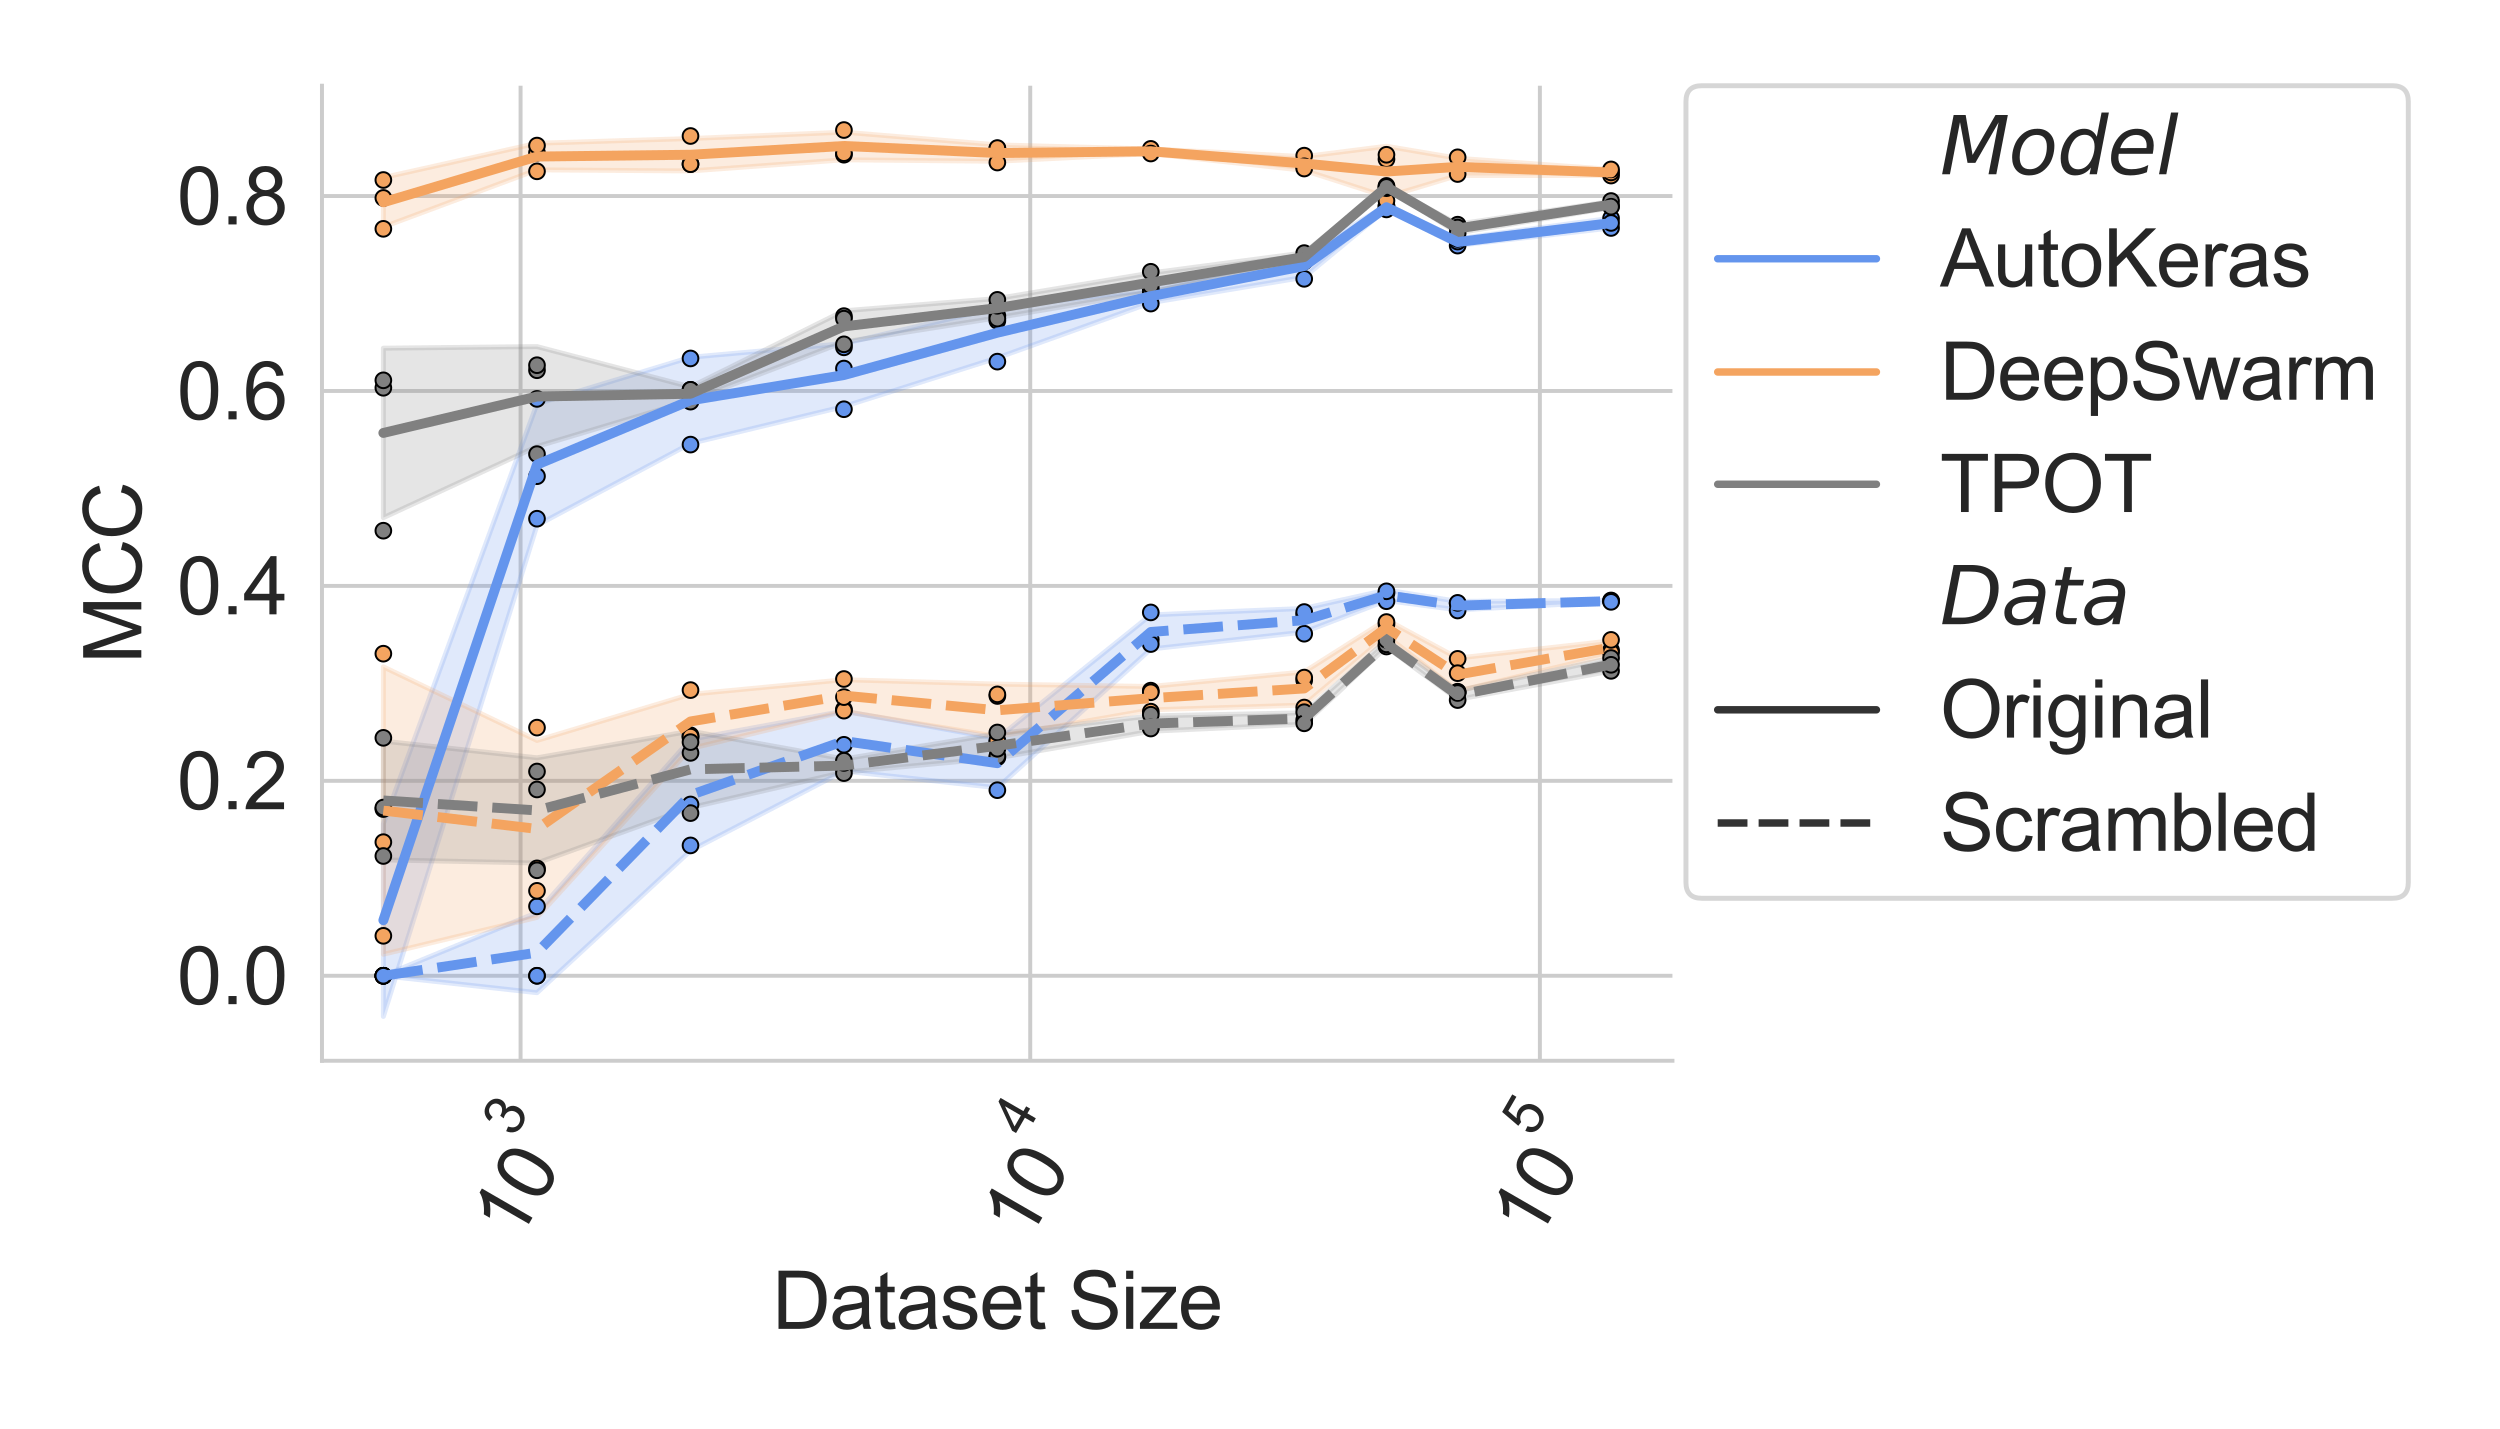 <?xml version="1.0" encoding="utf-8" standalone="no"?>
<!DOCTYPE svg PUBLIC "-//W3C//DTD SVG 1.1//EN"
  "http://www.w3.org/Graphics/SVG/1.1/DTD/svg11.dtd">
<svg height="288pt" version="1.1" viewBox="0 0 504 288" width="504pt" xmlns="http://www.w3.org/2000/svg" xmlns:xlink="http://www.w3.org/1999/xlink">
 <defs>
  <style type="text/css">*{stroke-linecap:butt;stroke-linejoin:round;}</style>
 </defs>
 <g id="figure_1">
  <g id="patch_1">
   <path d="M 0 288 
L 504 288 
L 504 0 
L 0 0 
z
" style="fill:#ffffff;"/>
  </g>
  <g id="axes_1">
   <g id="patch_2">
    <path d="M 64.91 213.849 
L 337.164 213.849 
L 337.164 17.28 
L 64.91 17.28 
z
" style="fill:#ffffff;"/>
   </g>
   <g id="matplotlib.axis_1">
    <g id="xtick_1">
     <g id="line2d_1">
      <path clip-path="url(#pe94b452bcf)" d="M 104.947 213.849 
L 104.947 17.28 
" style="fill:none;stroke:#cccccc;stroke-linecap:round;stroke-width:0.8;"/>
     </g>
     <g id="text_1">
      <!-- $\mathdefault{10^{3}}$ -->
      <g style="fill:#262626;" transform="translate(104.434 250.853)rotate(-60)scale(0.16 -0.16)">
       <defs>
        <path d="M 2384 0 
L 1822 0 
L 1822 3584 
Q 1619 3391 1289 3197 
Q 959 3003 697 2906 
L 697 3450 
Q 1169 3672 1522 3987 
Q 1875 4303 2022 4600 
L 2384 4600 
L 2384 0 
z
" id="ArialMT-31" transform="scale(0.016)"/>
        <path d="M 266 2259 
Q 266 3072 433 3567 
Q 600 4063 929 4331 
Q 1259 4600 1759 4600 
Q 2128 4600 2406 4451 
Q 2684 4303 2865 4023 
Q 3047 3744 3150 3342 
Q 3253 2941 3253 2259 
Q 3253 1453 3087 958 
Q 2922 463 2592 192 
Q 2263 -78 1759 -78 
Q 1097 -78 719 397 
Q 266 969 266 2259 
z
M 844 2259 
Q 844 1131 1108 757 
Q 1372 384 1759 384 
Q 2147 384 2411 759 
Q 2675 1134 2675 2259 
Q 2675 3391 2411 3762 
Q 2147 4134 1753 4134 
Q 1366 4134 1134 3806 
Q 844 3388 844 2259 
z
" id="ArialMT-30" transform="scale(0.016)"/>
        <path d="M 269 1209 
L 831 1284 
Q 928 806 1161 595 
Q 1394 384 1728 384 
Q 2125 384 2398 659 
Q 2672 934 2672 1341 
Q 2672 1728 2419 1979 
Q 2166 2231 1775 2231 
Q 1616 2231 1378 2169 
L 1441 2663 
Q 1497 2656 1531 2656 
Q 1891 2656 2178 2843 
Q 2466 3031 2466 3422 
Q 2466 3731 2256 3934 
Q 2047 4138 1716 4138 
Q 1388 4138 1169 3931 
Q 950 3725 888 3313 
L 325 3413 
Q 428 3978 793 4289 
Q 1159 4600 1703 4600 
Q 2078 4600 2393 4439 
Q 2709 4278 2876 4000 
Q 3044 3722 3044 3409 
Q 3044 3113 2884 2869 
Q 2725 2625 2413 2481 
Q 2819 2388 3044 2092 
Q 3269 1797 3269 1353 
Q 3269 753 2831 336 
Q 2394 -81 1725 -81 
Q 1122 -81 723 278 
Q 325 638 269 1209 
z
" id="ArialMT-33" transform="scale(0.016)"/>
       </defs>
       <use transform="translate(0 0.994)" xlink:href="#ArialMT-31"/>
       <use transform="translate(55.615 0.994)" xlink:href="#ArialMT-30"/>
       <use transform="translate(112.973 70.688)scale(0.7)" xlink:href="#ArialMT-33"/>
      </g>
     </g>
    </g>
    <g id="xtick_2">
     <g id="line2d_2">
      <path clip-path="url(#pe94b452bcf)" d="M 207.694 213.849 
L 207.694 17.28 
" style="fill:none;stroke:#cccccc;stroke-linecap:round;stroke-width:0.8;"/>
     </g>
     <g id="text_2">
      <!-- $\mathdefault{10^{4}}$ -->
      <g style="fill:#262626;" transform="translate(207.112 250.773)rotate(-60)scale(0.16 -0.16)">
       <defs>
        <path d="M 2069 0 
L 2069 1097 
L 81 1097 
L 81 1613 
L 2172 4581 
L 2631 4581 
L 2631 1613 
L 3250 1613 
L 3250 1097 
L 2631 1097 
L 2631 0 
L 2069 0 
z
M 2069 1613 
L 2069 3678 
L 634 1613 
L 2069 1613 
z
" id="ArialMT-34" transform="scale(0.016)"/>
       </defs>
       <use transform="translate(0 0.202)" xlink:href="#ArialMT-31"/>
       <use transform="translate(55.615 0.202)" xlink:href="#ArialMT-30"/>
       <use transform="translate(112.973 69.895)scale(0.7)" xlink:href="#ArialMT-34"/>
      </g>
     </g>
    </g>
    <g id="xtick_3">
     <g id="line2d_3">
      <path clip-path="url(#pe94b452bcf)" d="M 310.441 213.849 
L 310.441 17.28 
" style="fill:none;stroke:#cccccc;stroke-linecap:round;stroke-width:0.8;"/>
     </g>
     <g id="text_3">
      <!-- $\mathdefault{10^{5}}$ -->
      <g style="fill:#262626;" transform="translate(309.86 250.773)rotate(-60)scale(0.16 -0.16)">
       <defs>
        <path d="M 266 1200 
L 856 1250 
Q 922 819 1161 601 
Q 1400 384 1738 384 
Q 2144 384 2425 690 
Q 2706 997 2706 1503 
Q 2706 1984 2436 2262 
Q 2166 2541 1728 2541 
Q 1456 2541 1237 2417 
Q 1019 2294 894 2097 
L 366 2166 
L 809 4519 
L 3088 4519 
L 3088 3981 
L 1259 3981 
L 1013 2750 
Q 1425 3038 1878 3038 
Q 2478 3038 2890 2622 
Q 3303 2206 3303 1553 
Q 3303 931 2941 478 
Q 2500 -78 1738 -78 
Q 1113 -78 717 272 
Q 322 622 266 1200 
z
" id="ArialMT-35" transform="scale(0.016)"/>
       </defs>
       <use transform="translate(0 0.88)" xlink:href="#ArialMT-31"/>
       <use transform="translate(55.615 0.88)" xlink:href="#ArialMT-30"/>
       <use transform="translate(112.973 70.573)scale(0.7)" xlink:href="#ArialMT-35"/>
      </g>
     </g>
    </g>
    <g id="xtick_4"/>
    <g id="xtick_5"/>
    <g id="xtick_6"/>
    <g id="xtick_7"/>
    <g id="xtick_8"/>
    <g id="xtick_9"/>
    <g id="xtick_10"/>
    <g id="xtick_11"/>
    <g id="xtick_12"/>
    <g id="xtick_13"/>
    <g id="xtick_14"/>
    <g id="xtick_15"/>
    <g id="xtick_16"/>
    <g id="xtick_17"/>
    <g id="xtick_18"/>
    <g id="xtick_19"/>
    <g id="xtick_20"/>
    <g id="xtick_21"/>
    <g id="xtick_22"/>
    <g id="xtick_23"/>
    <g id="xtick_24"/>
    <g id="text_4">
     <!-- Dataset Size -->
     <g style="fill:#262626;" transform="translate(155.683 267.896)scale(0.16 -0.16)">
      <defs>
       <path d="M 494 0 
L 494 4581 
L 2072 4581 
Q 2606 4581 2888 4516 
Q 3281 4425 3559 4188 
Q 3922 3881 4101 3404 
Q 4281 2928 4281 2316 
Q 4281 1794 4159 1391 
Q 4038 988 3847 723 
Q 3656 459 3429 307 
Q 3203 156 2883 78 
Q 2563 0 2147 0 
L 494 0 
z
M 1100 541 
L 2078 541 
Q 2531 541 2789 625 
Q 3047 709 3200 863 
Q 3416 1078 3536 1442 
Q 3656 1806 3656 2325 
Q 3656 3044 3420 3430 
Q 3184 3816 2847 3947 
Q 2603 4041 2063 4041 
L 1100 4041 
L 1100 541 
z
" id="ArialMT-44" transform="scale(0.016)"/>
       <path d="M 2588 409 
Q 2275 144 1986 34 
Q 1697 -75 1366 -75 
Q 819 -75 525 192 
Q 231 459 231 875 
Q 231 1119 342 1320 
Q 453 1522 633 1644 
Q 813 1766 1038 1828 
Q 1203 1872 1538 1913 
Q 2219 1994 2541 2106 
Q 2544 2222 2544 2253 
Q 2544 2597 2384 2738 
Q 2169 2928 1744 2928 
Q 1347 2928 1158 2789 
Q 969 2650 878 2297 
L 328 2372 
Q 403 2725 575 2942 
Q 747 3159 1072 3276 
Q 1397 3394 1825 3394 
Q 2250 3394 2515 3294 
Q 2781 3194 2906 3042 
Q 3031 2891 3081 2659 
Q 3109 2516 3109 2141 
L 3109 1391 
Q 3109 606 3145 398 
Q 3181 191 3288 0 
L 2700 0 
Q 2613 175 2588 409 
z
M 2541 1666 
Q 2234 1541 1622 1453 
Q 1275 1403 1131 1340 
Q 988 1278 909 1158 
Q 831 1038 831 891 
Q 831 666 1001 516 
Q 1172 366 1500 366 
Q 1825 366 2078 508 
Q 2331 650 2450 897 
Q 2541 1088 2541 1459 
L 2541 1666 
z
" id="ArialMT-61" transform="scale(0.016)"/>
       <path d="M 1650 503 
L 1731 6 
Q 1494 -44 1306 -44 
Q 1000 -44 831 53 
Q 663 150 594 308 
Q 525 466 525 972 
L 525 2881 
L 113 2881 
L 113 3319 
L 525 3319 
L 525 4141 
L 1084 4478 
L 1084 3319 
L 1650 3319 
L 1650 2881 
L 1084 2881 
L 1084 941 
Q 1084 700 1114 631 
Q 1144 563 1211 522 
Q 1278 481 1403 481 
Q 1497 481 1650 503 
z
" id="ArialMT-74" transform="scale(0.016)"/>
       <path d="M 197 991 
L 753 1078 
Q 800 744 1014 566 
Q 1228 388 1613 388 
Q 2000 388 2187 545 
Q 2375 703 2375 916 
Q 2375 1106 2209 1216 
Q 2094 1291 1634 1406 
Q 1016 1563 777 1677 
Q 538 1791 414 1992 
Q 291 2194 291 2438 
Q 291 2659 392 2848 
Q 494 3038 669 3163 
Q 800 3259 1026 3326 
Q 1253 3394 1513 3394 
Q 1903 3394 2198 3281 
Q 2494 3169 2634 2976 
Q 2775 2784 2828 2463 
L 2278 2388 
Q 2241 2644 2061 2787 
Q 1881 2931 1553 2931 
Q 1166 2931 1000 2803 
Q 834 2675 834 2503 
Q 834 2394 903 2306 
Q 972 2216 1119 2156 
Q 1203 2125 1616 2013 
Q 2213 1853 2448 1751 
Q 2684 1650 2818 1456 
Q 2953 1263 2953 975 
Q 2953 694 2789 445 
Q 2625 197 2315 61 
Q 2006 -75 1616 -75 
Q 969 -75 630 194 
Q 291 463 197 991 
z
" id="ArialMT-73" transform="scale(0.016)"/>
       <path d="M 2694 1069 
L 3275 997 
Q 3138 488 2766 206 
Q 2394 -75 1816 -75 
Q 1088 -75 661 373 
Q 234 822 234 1631 
Q 234 2469 665 2931 
Q 1097 3394 1784 3394 
Q 2450 3394 2872 2941 
Q 3294 2488 3294 1666 
Q 3294 1616 3291 1516 
L 816 1516 
Q 847 969 1125 678 
Q 1403 388 1819 388 
Q 2128 388 2347 550 
Q 2566 713 2694 1069 
z
M 847 1978 
L 2700 1978 
Q 2663 2397 2488 2606 
Q 2219 2931 1791 2931 
Q 1403 2931 1139 2672 
Q 875 2413 847 1978 
z
" id="ArialMT-65" transform="scale(0.016)"/>
       <path id="ArialMT-20" transform="scale(0.016)"/>
       <path d="M 288 1472 
L 859 1522 
Q 900 1178 1048 958 
Q 1197 738 1509 602 
Q 1822 466 2213 466 
Q 2559 466 2825 569 
Q 3091 672 3220 851 
Q 3350 1031 3350 1244 
Q 3350 1459 3225 1620 
Q 3100 1781 2813 1891 
Q 2628 1963 1997 2114 
Q 1366 2266 1113 2400 
Q 784 2572 623 2826 
Q 463 3081 463 3397 
Q 463 3744 659 4045 
Q 856 4347 1234 4503 
Q 1613 4659 2075 4659 
Q 2584 4659 2973 4495 
Q 3363 4331 3572 4012 
Q 3781 3694 3797 3291 
L 3216 3247 
Q 3169 3681 2898 3903 
Q 2628 4125 2100 4125 
Q 1550 4125 1298 3923 
Q 1047 3722 1047 3438 
Q 1047 3191 1225 3031 
Q 1400 2872 2139 2705 
Q 2878 2538 3153 2413 
Q 3553 2228 3743 1945 
Q 3934 1663 3934 1294 
Q 3934 928 3725 604 
Q 3516 281 3123 101 
Q 2731 -78 2241 -78 
Q 1619 -78 1198 103 
Q 778 284 539 648 
Q 300 1013 288 1472 
z
" id="ArialMT-53" transform="scale(0.016)"/>
       <path d="M 425 3934 
L 425 4581 
L 988 4581 
L 988 3934 
L 425 3934 
z
M 425 0 
L 425 3319 
L 988 3319 
L 988 0 
L 425 0 
z
" id="ArialMT-69" transform="scale(0.016)"/>
       <path d="M 125 0 
L 125 456 
L 2238 2881 
Q 1878 2863 1603 2863 
L 250 2863 
L 250 3319 
L 2963 3319 
L 2963 2947 
L 1166 841 
L 819 456 
Q 1197 484 1528 484 
L 3063 484 
L 3063 0 
L 125 0 
z
" id="ArialMT-7a" transform="scale(0.016)"/>
      </defs>
      <use xlink:href="#ArialMT-44"/>
      <use x="72.217" xlink:href="#ArialMT-61"/>
      <use x="127.832" xlink:href="#ArialMT-74"/>
      <use x="155.615" xlink:href="#ArialMT-61"/>
      <use x="211.23" xlink:href="#ArialMT-73"/>
      <use x="261.23" xlink:href="#ArialMT-65"/>
      <use x="316.846" xlink:href="#ArialMT-74"/>
      <use x="344.629" xlink:href="#ArialMT-20"/>
      <use x="372.412" xlink:href="#ArialMT-53"/>
      <use x="439.111" xlink:href="#ArialMT-69"/>
      <use x="461.328" xlink:href="#ArialMT-7a"/>
      <use x="511.328" xlink:href="#ArialMT-65"/>
     </g>
    </g>
   </g>
   <g id="matplotlib.axis_2">
    <g id="ytick_1">
     <g id="line2d_4">
      <path clip-path="url(#pe94b452bcf)" d="M 64.91 196.714 
L 337.164 196.714 
" style="fill:none;stroke:#cccccc;stroke-linecap:round;stroke-width:0.8;"/>
     </g>
     <g id="text_5">
      <!-- 0.0 -->
      <g style="fill:#262626;" transform="translate(35.67 202.44)scale(0.16 -0.16)">
       <defs>
        <path d="M 581 0 
L 581 641 
L 1222 641 
L 1222 0 
L 581 0 
z
" id="ArialMT-2e" transform="scale(0.016)"/>
       </defs>
       <use xlink:href="#ArialMT-30"/>
       <use x="55.615" xlink:href="#ArialMT-2e"/>
       <use x="83.398" xlink:href="#ArialMT-30"/>
      </g>
     </g>
    </g>
    <g id="ytick_2">
     <g id="line2d_5">
      <path clip-path="url(#pe94b452bcf)" d="M 64.91 157.415 
L 337.164 157.415 
" style="fill:none;stroke:#cccccc;stroke-linecap:round;stroke-width:0.8;"/>
     </g>
     <g id="text_6">
      <!-- 0.2 -->
      <g style="fill:#262626;" transform="translate(35.67 163.141)scale(0.16 -0.16)">
       <defs>
        <path d="M 3222 541 
L 3222 0 
L 194 0 
Q 188 203 259 391 
Q 375 700 629 1000 
Q 884 1300 1366 1694 
Q 2113 2306 2375 2664 
Q 2638 3022 2638 3341 
Q 2638 3675 2398 3904 
Q 2159 4134 1775 4134 
Q 1369 4134 1125 3890 
Q 881 3647 878 3216 
L 300 3275 
Q 359 3922 746 4261 
Q 1134 4600 1788 4600 
Q 2447 4600 2831 4234 
Q 3216 3869 3216 3328 
Q 3216 3053 3103 2787 
Q 2991 2522 2730 2228 
Q 2469 1934 1863 1422 
Q 1356 997 1212 845 
Q 1069 694 975 541 
L 3222 541 
z
" id="ArialMT-32" transform="scale(0.016)"/>
       </defs>
       <use xlink:href="#ArialMT-30"/>
       <use x="55.615" xlink:href="#ArialMT-2e"/>
       <use x="83.398" xlink:href="#ArialMT-32"/>
      </g>
     </g>
    </g>
    <g id="ytick_3">
     <g id="line2d_6">
      <path clip-path="url(#pe94b452bcf)" d="M 64.91 118.116 
L 337.164 118.116 
" style="fill:none;stroke:#cccccc;stroke-linecap:round;stroke-width:0.8;"/>
     </g>
     <g id="text_7">
      <!-- 0.4 -->
      <g style="fill:#262626;" transform="translate(35.67 123.843)scale(0.16 -0.16)">
       <use xlink:href="#ArialMT-30"/>
       <use x="55.615" xlink:href="#ArialMT-2e"/>
       <use x="83.398" xlink:href="#ArialMT-34"/>
      </g>
     </g>
    </g>
    <g id="ytick_4">
     <g id="line2d_7">
      <path clip-path="url(#pe94b452bcf)" d="M 64.91 78.818 
L 337.164 78.818 
" style="fill:none;stroke:#cccccc;stroke-linecap:round;stroke-width:0.8;"/>
     </g>
     <g id="text_8">
      <!-- 0.6 -->
      <g style="fill:#262626;" transform="translate(35.67 84.544)scale(0.16 -0.16)">
       <defs>
        <path d="M 3184 3459 
L 2625 3416 
Q 2550 3747 2413 3897 
Q 2184 4138 1850 4138 
Q 1581 4138 1378 3988 
Q 1113 3794 959 3422 
Q 806 3050 800 2363 
Q 1003 2672 1297 2822 
Q 1591 2972 1913 2972 
Q 2475 2972 2870 2558 
Q 3266 2144 3266 1488 
Q 3266 1056 3080 686 
Q 2894 316 2569 119 
Q 2244 -78 1831 -78 
Q 1128 -78 684 439 
Q 241 956 241 2144 
Q 241 3472 731 4075 
Q 1159 4600 1884 4600 
Q 2425 4600 2770 4297 
Q 3116 3994 3184 3459 
z
M 888 1484 
Q 888 1194 1011 928 
Q 1134 663 1356 523 
Q 1578 384 1822 384 
Q 2178 384 2434 671 
Q 2691 959 2691 1453 
Q 2691 1928 2437 2201 
Q 2184 2475 1800 2475 
Q 1419 2475 1153 2201 
Q 888 1928 888 1484 
z
" id="ArialMT-36" transform="scale(0.016)"/>
       </defs>
       <use xlink:href="#ArialMT-30"/>
       <use x="55.615" xlink:href="#ArialMT-2e"/>
       <use x="83.398" xlink:href="#ArialMT-36"/>
      </g>
     </g>
    </g>
    <g id="ytick_5">
     <g id="line2d_8">
      <path clip-path="url(#pe94b452bcf)" d="M 64.91 39.519 
L 337.164 39.519 
" style="fill:none;stroke:#cccccc;stroke-linecap:round;stroke-width:0.8;"/>
     </g>
     <g id="text_9">
      <!-- 0.8 -->
      <g style="fill:#262626;" transform="translate(35.67 45.245)scale(0.16 -0.16)">
       <defs>
        <path d="M 1131 2484 
Q 781 2613 612 2850 
Q 444 3088 444 3419 
Q 444 3919 803 4259 
Q 1163 4600 1759 4600 
Q 2359 4600 2725 4251 
Q 3091 3903 3091 3403 
Q 3091 3084 2923 2848 
Q 2756 2613 2416 2484 
Q 2838 2347 3058 2040 
Q 3278 1734 3278 1309 
Q 3278 722 2862 322 
Q 2447 -78 1769 -78 
Q 1091 -78 675 323 
Q 259 725 259 1325 
Q 259 1772 486 2073 
Q 713 2375 1131 2484 
z
M 1019 3438 
Q 1019 3113 1228 2906 
Q 1438 2700 1772 2700 
Q 2097 2700 2305 2904 
Q 2513 3109 2513 3406 
Q 2513 3716 2298 3927 
Q 2084 4138 1766 4138 
Q 1444 4138 1231 3931 
Q 1019 3725 1019 3438 
z
M 838 1322 
Q 838 1081 952 856 
Q 1066 631 1291 507 
Q 1516 384 1775 384 
Q 2178 384 2440 643 
Q 2703 903 2703 1303 
Q 2703 1709 2433 1975 
Q 2163 2241 1756 2241 
Q 1359 2241 1098 1978 
Q 838 1716 838 1322 
z
" id="ArialMT-38" transform="scale(0.016)"/>
       </defs>
       <use xlink:href="#ArialMT-30"/>
       <use x="55.615" xlink:href="#ArialMT-2e"/>
       <use x="83.398" xlink:href="#ArialMT-38"/>
      </g>
     </g>
    </g>
    <g id="text_10">
     <!-- MCC -->
     <g style="fill:#262626;" transform="translate(28.49 133.783)rotate(-90)scale(0.16 -0.16)">
      <defs>
       <path d="M 475 0 
L 475 4581 
L 1388 4581 
L 2472 1338 
Q 2622 884 2691 659 
Q 2769 909 2934 1394 
L 4031 4581 
L 4847 4581 
L 4847 0 
L 4263 0 
L 4263 3834 
L 2931 0 
L 2384 0 
L 1059 3900 
L 1059 0 
L 475 0 
z
" id="ArialMT-4d" transform="scale(0.016)"/>
       <path d="M 3763 1606 
L 4369 1453 
Q 4178 706 3683 314 
Q 3188 -78 2472 -78 
Q 1731 -78 1267 223 
Q 803 525 561 1097 
Q 319 1669 319 2325 
Q 319 3041 592 3573 
Q 866 4106 1370 4382 
Q 1875 4659 2481 4659 
Q 3169 4659 3637 4309 
Q 4106 3959 4291 3325 
L 3694 3184 
Q 3534 3684 3231 3912 
Q 2928 4141 2469 4141 
Q 1941 4141 1586 3887 
Q 1231 3634 1087 3207 
Q 944 2781 944 2328 
Q 944 1744 1114 1308 
Q 1284 872 1643 656 
Q 2003 441 2422 441 
Q 2931 441 3284 734 
Q 3638 1028 3763 1606 
z
" id="ArialMT-43" transform="scale(0.016)"/>
      </defs>
      <use xlink:href="#ArialMT-4d"/>
      <use x="83.301" xlink:href="#ArialMT-43"/>
      <use x="155.518" xlink:href="#ArialMT-43"/>
     </g>
    </g>
   </g>
   <g id="PolyCollection_1">
    <defs>
     <path d="M 77.285 -121.89 
L 77.285 -83.086 
L 108.257 -182.09 
L 139.207 -198.596 
L 170.137 -206.052 
L 201.067 -215.85 
L 231.997 -226.979 
L 262.929 -232.124 
L 279.511 -245.83 
L 293.859 -238.528 
L 324.789 -242.05 
L 324.789 -244.009 
L 324.789 -244.009 
L 293.859 -239.877 
L 279.511 -246.617 
L 262.929 -236.617 
L 231.997 -229.6 
L 201.067 -226 
L 170.137 -218.734 
L 139.207 -215.983 
L 108.257 -206.579 
L 77.285 -121.89 
z
" id="mae553855bf" style="stroke:#6495ed;stroke-opacity:0.2;"/>
    </defs>
    <g clip-path="url(#pe94b452bcf)">
     <use style="fill:#6495ed;fill-opacity:0.2;stroke:#6495ed;stroke-opacity:0.2;" x="0" xlink:href="#mae553855bf" y="288"/>
    </g>
   </g>
   <g id="PolyCollection_2">
    <defs>
     <path d="M 77.285 -91.286 
L 77.285 -91.286 
L 108.257 -87.871 
L 139.207 -116.494 
L 170.137 -132.56 
L 201.067 -129.177 
L 231.997 -157.152 
L 262.929 -160.59 
L 279.511 -166.935 
L 293.859 -165.052 
L 324.789 -166.679 
L 324.789 -166.962 
L 324.789 -166.962 
L 293.859 -166.761 
L 279.511 -169.05 
L 262.929 -165.351 
L 231.997 -164.038 
L 201.067 -139.104 
L 170.137 -144.654 
L 139.207 -138.942 
L 108.257 -104.033 
L 77.285 -91.286 
z
" id="m24afd1ff55" style="stroke:#6495ed;stroke-opacity:0.2;"/>
    </defs>
    <g clip-path="url(#pe94b452bcf)">
     <use style="fill:#6495ed;fill-opacity:0.2;stroke:#6495ed;stroke-opacity:0.2;" x="0" xlink:href="#m24afd1ff55" y="288"/>
    </g>
   </g>
   <g id="PolyCollection_3">
    <defs>
     <path d="M 77.285 -252.204 
L 77.285 -242.245 
L 108.257 -253.759 
L 139.207 -253.534 
L 170.137 -255.783 
L 201.067 -255.488 
L 231.997 -257.026 
L 262.929 -253.651 
L 279.511 -248.314 
L 293.859 -252.623 
L 324.789 -252.61 
L 324.789 -253.849 
L 324.789 -253.849 
L 293.859 -256.098 
L 279.511 -258.521 
L 262.929 -256.429 
L 231.997 -257.968 
L 201.067 -258.795 
L 170.137 -261.359 
L 139.207 -260.077 
L 108.257 -259.12 
L 77.285 -252.204 
z
" id="m06e7c156e8" style="stroke:#f4a460;stroke-opacity:0.2;"/>
    </defs>
    <g clip-path="url(#pe94b452bcf)">
     <use style="fill:#f4a460;fill-opacity:0.2;stroke:#f4a460;stroke-opacity:0.2;" x="0" xlink:href="#m06e7c156e8" y="288"/>
    </g>
   </g>
   <g id="PolyCollection_4">
    <defs>
     <path d="M 77.285 -153.562 
L 77.285 -95.62 
L 108.257 -103.052 
L 139.207 -137.081 
L 170.137 -144.568 
L 201.067 -139.515 
L 231.997 -144.891 
L 262.929 -145.865 
L 279.511 -159.813 
L 293.859 -148.685 
L 324.789 -156.113 
L 324.789 -158.813 
L 324.789 -158.813 
L 293.859 -155.326 
L 279.511 -163.071 
L 262.929 -152.548 
L 231.997 -149.606 
L 201.067 -150.09 
L 170.137 -150.969 
L 139.207 -148.031 
L 108.257 -138.72 
L 77.285 -153.562 
z
" id="m5064b6fa27" style="stroke:#f4a460;stroke-opacity:0.2;"/>
    </defs>
    <g clip-path="url(#pe94b452bcf)">
     <use style="fill:#f4a460;fill-opacity:0.2;stroke:#f4a460;stroke-opacity:0.2;" x="0" xlink:href="#m5064b6fa27" y="288"/>
    </g>
   </g>
   <g id="PolyCollection_5">
    <defs>
     <path d="M 77.285 -217.807 
L 77.285 -183.635 
L 108.257 -197.991 
L 139.207 -207.243 
L 170.137 -219.059 
L 201.067 -223.951 
L 231.997 -229.146 
L 262.929 -235.331 
L 279.511 -250.072 
L 293.859 -241.042 
L 324.789 -246.132 
L 324.789 -247.385 
L 324.789 -247.385 
L 293.859 -242.825 
L 279.511 -250.529 
L 262.929 -237.032 
L 231.997 -232.969 
L 201.067 -227.824 
L 170.137 -225.35 
L 139.207 -209.997 
L 108.257 -218.129 
L 77.285 -217.807 
z
" id="m4024fb7f56" style="stroke:#808080;stroke-opacity:0.2;"/>
    </defs>
    <g clip-path="url(#pe94b452bcf)">
     <use style="fill:#808080;fill-opacity:0.2;stroke:#808080;stroke-opacity:0.2;" x="0" xlink:href="#m4024fb7f56" y="288"/>
    </g>
   </g>
   <g id="PolyCollection_6">
    <defs>
     <path d="M 77.285 -138.601 
L 77.285 -114.652 
L 108.257 -114.011 
L 139.207 -125.183 
L 170.137 -132.322 
L 201.067 -135.192 
L 231.997 -140.58 
L 262.929 -142.004 
L 279.511 -157.564 
L 293.859 -146.994 
L 324.789 -152.731 
L 324.789 -155.316 
L 324.789 -155.316 
L 293.859 -148.741 
L 279.511 -158.943 
L 262.929 -144.304 
L 231.997 -143.677 
L 201.067 -140.092 
L 170.137 -134.992 
L 139.207 -140.607 
L 108.257 -135.228 
L 77.285 -138.601 
z
" id="m91ee90857a" style="stroke:#808080;stroke-opacity:0.2;"/>
    </defs>
    <g clip-path="url(#pe94b452bcf)">
     <use style="fill:#808080;fill-opacity:0.2;stroke:#808080;stroke-opacity:0.2;" x="0" xlink:href="#m91ee90857a" y="288"/>
    </g>
   </g>
   <g id="PathCollection_1">
    <defs>
     <path d="M 0 1.581 
C 0.419 1.581 0.822 1.415 1.118 1.118 
C 1.415 0.822 1.581 0.419 1.581 -0 
C 1.581 -0.419 1.415 -0.822 1.118 -1.118 
C 0.822 -1.415 0.419 -1.581 0 -1.581 
C -0.419 -1.581 -0.822 -1.415 -1.118 -1.118 
C -1.415 -0.822 -1.581 -0.419 -1.581 0 
C -1.581 0.419 -1.415 0.822 -1.118 1.118 
C -0.822 1.415 -0.419 1.581 0 1.581 
z
" id="C0_0_ed799852fc"/>
    </defs>
    <g clip-path="url(#pe94b452bcf)">
     <use style="fill:#6495ed;stroke:#000000;stroke-width:0.4;" x="279.511" xlink:href="#C0_0_ed799852fc" y="41.47"/>
    </g>
    <g clip-path="url(#pe94b452bcf)">
     <use style="fill:#6495ed;stroke:#000000;stroke-width:0.4;" x="279.511" xlink:href="#C0_0_ed799852fc" y="41.638"/>
    </g>
    <g clip-path="url(#pe94b452bcf)">
     <use style="fill:#6495ed;stroke:#000000;stroke-width:0.4;" x="279.511" xlink:href="#C0_0_ed799852fc" y="42.22"/>
    </g>
    <g clip-path="url(#pe94b452bcf)">
     <use style="fill:#6495ed;stroke:#000000;stroke-width:0.4;" x="279.511" xlink:href="#C0_0_ed799852fc" y="119.61"/>
    </g>
    <g clip-path="url(#pe94b452bcf)">
     <use style="fill:#6495ed;stroke:#000000;stroke-width:0.4;" x="279.511" xlink:href="#C0_0_ed799852fc" y="121.207"/>
    </g>
    <g clip-path="url(#pe94b452bcf)">
     <use style="fill:#6495ed;stroke:#000000;stroke-width:0.4;" x="279.511" xlink:href="#C0_0_ed799852fc" y="119.206"/>
    </g>
    <g clip-path="url(#pe94b452bcf)">
     <use style="fill:#6495ed;stroke:#000000;stroke-width:0.4;" x="108.257" xlink:href="#C0_0_ed799852fc" y="196.714"/>
    </g>
    <g clip-path="url(#pe94b452bcf)">
     <use style="fill:#6495ed;stroke:#000000;stroke-width:0.4;" x="108.257" xlink:href="#C0_0_ed799852fc" y="182.717"/>
    </g>
    <g clip-path="url(#pe94b452bcf)">
     <use style="fill:#6495ed;stroke:#000000;stroke-width:0.4;" x="108.257" xlink:href="#C0_0_ed799852fc" y="196.714"/>
    </g>
    <g clip-path="url(#pe94b452bcf)">
     <use style="fill:#6495ed;stroke:#000000;stroke-width:0.4;" x="262.929" xlink:href="#C0_0_ed799852fc" y="52.13"/>
    </g>
    <g clip-path="url(#pe94b452bcf)">
     <use style="fill:#6495ed;stroke:#000000;stroke-width:0.4;" x="262.929" xlink:href="#C0_0_ed799852fc" y="56.212"/>
    </g>
    <g clip-path="url(#pe94b452bcf)">
     <use style="fill:#6495ed;stroke:#000000;stroke-width:0.4;" x="262.929" xlink:href="#C0_0_ed799852fc" y="52.547"/>
    </g>
    <g clip-path="url(#pe94b452bcf)">
     <use style="fill:#6495ed;stroke:#000000;stroke-width:0.4;" x="201.067" xlink:href="#C0_0_ed799852fc" y="149.585"/>
    </g>
    <g clip-path="url(#pe94b452bcf)">
     <use style="fill:#6495ed;stroke:#000000;stroke-width:0.4;" x="201.067" xlink:href="#C0_0_ed799852fc" y="152.69"/>
    </g>
    <g clip-path="url(#pe94b452bcf)">
     <use style="fill:#6495ed;stroke:#000000;stroke-width:0.4;" x="201.067" xlink:href="#C0_0_ed799852fc" y="159.303"/>
    </g>
    <g clip-path="url(#pe94b452bcf)">
     <use style="fill:#6495ed;stroke:#000000;stroke-width:0.4;" x="77.285" xlink:href="#C0_0_ed799852fc" y="196.714"/>
    </g>
    <g clip-path="url(#pe94b452bcf)">
     <use style="fill:#6495ed;stroke:#000000;stroke-width:0.4;" x="77.285" xlink:href="#C0_0_ed799852fc" y="163.109"/>
    </g>
    <g clip-path="url(#pe94b452bcf)">
     <use style="fill:#6495ed;stroke:#000000;stroke-width:0.4;" x="77.285" xlink:href="#C0_0_ed799852fc" y="196.714"/>
    </g>
    <g clip-path="url(#pe94b452bcf)">
     <use style="fill:#6495ed;stroke:#000000;stroke-width:0.4;" x="293.859" xlink:href="#C0_0_ed799852fc" y="49.515"/>
    </g>
    <g clip-path="url(#pe94b452bcf)">
     <use style="fill:#6495ed;stroke:#000000;stroke-width:0.4;" x="293.859" xlink:href="#C0_0_ed799852fc" y="48.701"/>
    </g>
    <g clip-path="url(#pe94b452bcf)">
     <use style="fill:#6495ed;stroke:#000000;stroke-width:0.4;" x="293.859" xlink:href="#C0_0_ed799852fc" y="48.176"/>
    </g>
    <g clip-path="url(#pe94b452bcf)">
     <use style="fill:#6495ed;stroke:#000000;stroke-width:0.4;" x="170.137" xlink:href="#C0_0_ed799852fc" y="70.024"/>
    </g>
    <g clip-path="url(#pe94b452bcf)">
     <use style="fill:#6495ed;stroke:#000000;stroke-width:0.4;" x="170.137" xlink:href="#C0_0_ed799852fc" y="82.501"/>
    </g>
    <g clip-path="url(#pe94b452bcf)">
     <use style="fill:#6495ed;stroke:#000000;stroke-width:0.4;" x="170.137" xlink:href="#C0_0_ed799852fc" y="74.296"/>
    </g>
    <g clip-path="url(#pe94b452bcf)">
     <use style="fill:#6495ed;stroke:#000000;stroke-width:0.4;" x="139.207" xlink:href="#C0_0_ed799852fc" y="80.238"/>
    </g>
    <g clip-path="url(#pe94b452bcf)">
     <use style="fill:#6495ed;stroke:#000000;stroke-width:0.4;" x="139.207" xlink:href="#C0_0_ed799852fc" y="89.631"/>
    </g>
    <g clip-path="url(#pe94b452bcf)">
     <use style="fill:#6495ed;stroke:#000000;stroke-width:0.4;" x="139.207" xlink:href="#C0_0_ed799852fc" y="72.263"/>
    </g>
    <g clip-path="url(#pe94b452bcf)">
     <use style="fill:#6495ed;stroke:#000000;stroke-width:0.4;" x="324.789" xlink:href="#C0_0_ed799852fc" y="45.962"/>
    </g>
    <g clip-path="url(#pe94b452bcf)">
     <use style="fill:#6495ed;stroke:#000000;stroke-width:0.4;" x="324.789" xlink:href="#C0_0_ed799852fc" y="44.004"/>
    </g>
    <g clip-path="url(#pe94b452bcf)">
     <use style="fill:#6495ed;stroke:#000000;stroke-width:0.4;" x="324.789" xlink:href="#C0_0_ed799852fc" y="44.946"/>
    </g>
    <g clip-path="url(#pe94b452bcf)">
     <use style="fill:#6495ed;stroke:#000000;stroke-width:0.4;" x="201.067" xlink:href="#C0_0_ed799852fc" y="72.906"/>
    </g>
    <g clip-path="url(#pe94b452bcf)">
     <use style="fill:#6495ed;stroke:#000000;stroke-width:0.4;" x="201.067" xlink:href="#C0_0_ed799852fc" y="64.67"/>
    </g>
    <g clip-path="url(#pe94b452bcf)">
     <use style="fill:#6495ed;stroke:#000000;stroke-width:0.4;" x="201.067" xlink:href="#C0_0_ed799852fc" y="63.649"/>
    </g>
    <g clip-path="url(#pe94b452bcf)">
     <use style="fill:#6495ed;stroke:#000000;stroke-width:0.4;" x="77.285" xlink:href="#C0_0_ed799852fc" y="196.714"/>
    </g>
    <g clip-path="url(#pe94b452bcf)">
     <use style="fill:#6495ed;stroke:#000000;stroke-width:0.4;" x="77.285" xlink:href="#C0_0_ed799852fc" y="196.714"/>
    </g>
    <g clip-path="url(#pe94b452bcf)">
     <use style="fill:#6495ed;stroke:#000000;stroke-width:0.4;" x="77.285" xlink:href="#C0_0_ed799852fc" y="196.714"/>
    </g>
    <g clip-path="url(#pe94b452bcf)">
     <use style="fill:#6495ed;stroke:#000000;stroke-width:0.4;" x="293.859" xlink:href="#C0_0_ed799852fc" y="121.659"/>
    </g>
    <g clip-path="url(#pe94b452bcf)">
     <use style="fill:#6495ed;stroke:#000000;stroke-width:0.4;" x="293.859" xlink:href="#C0_0_ed799852fc" y="123.078"/>
    </g>
    <g clip-path="url(#pe94b452bcf)">
     <use style="fill:#6495ed;stroke:#000000;stroke-width:0.4;" x="293.859" xlink:href="#C0_0_ed799852fc" y="121.543"/>
    </g>
    <g clip-path="url(#pe94b452bcf)">
     <use style="fill:#6495ed;stroke:#000000;stroke-width:0.4;" x="262.929" xlink:href="#C0_0_ed799852fc" y="127.759"/>
    </g>
    <g clip-path="url(#pe94b452bcf)">
     <use style="fill:#6495ed;stroke:#000000;stroke-width:0.4;" x="262.929" xlink:href="#C0_0_ed799852fc" y="123.943"/>
    </g>
    <g clip-path="url(#pe94b452bcf)">
     <use style="fill:#6495ed;stroke:#000000;stroke-width:0.4;" x="262.929" xlink:href="#C0_0_ed799852fc" y="123.386"/>
    </g>
    <g clip-path="url(#pe94b452bcf)">
     <use style="fill:#6495ed;stroke:#000000;stroke-width:0.4;" x="139.207" xlink:href="#C0_0_ed799852fc" y="162.178"/>
    </g>
    <g clip-path="url(#pe94b452bcf)">
     <use style="fill:#6495ed;stroke:#000000;stroke-width:0.4;" x="139.207" xlink:href="#C0_0_ed799852fc" y="148.231"/>
    </g>
    <g clip-path="url(#pe94b452bcf)">
     <use style="fill:#6495ed;stroke:#000000;stroke-width:0.4;" x="139.207" xlink:href="#C0_0_ed799852fc" y="170.437"/>
    </g>
    <g clip-path="url(#pe94b452bcf)">
     <use style="fill:#6495ed;stroke:#000000;stroke-width:0.4;" x="324.789" xlink:href="#C0_0_ed799852fc" y="121.054"/>
    </g>
    <g clip-path="url(#pe94b452bcf)">
     <use style="fill:#6495ed;stroke:#000000;stroke-width:0.4;" x="324.789" xlink:href="#C0_0_ed799852fc" y="121.152"/>
    </g>
    <g clip-path="url(#pe94b452bcf)">
     <use style="fill:#6495ed;stroke:#000000;stroke-width:0.4;" x="324.789" xlink:href="#C0_0_ed799852fc" y="121.333"/>
    </g>
    <g clip-path="url(#pe94b452bcf)">
     <use style="fill:#6495ed;stroke:#000000;stroke-width:0.4;" x="231.997" xlink:href="#C0_0_ed799852fc" y="59.185"/>
    </g>
    <g clip-path="url(#pe94b452bcf)">
     <use style="fill:#6495ed;stroke:#000000;stroke-width:0.4;" x="231.997" xlink:href="#C0_0_ed799852fc" y="58.745"/>
    </g>
    <g clip-path="url(#pe94b452bcf)">
     <use style="fill:#6495ed;stroke:#000000;stroke-width:0.4;" x="231.997" xlink:href="#C0_0_ed799852fc" y="61.202"/>
    </g>
    <g clip-path="url(#pe94b452bcf)">
     <use style="fill:#6495ed;stroke:#000000;stroke-width:0.4;" x="108.257" xlink:href="#C0_0_ed799852fc" y="80.42"/>
    </g>
    <g clip-path="url(#pe94b452bcf)">
     <use style="fill:#6495ed;stroke:#000000;stroke-width:0.4;" x="108.257" xlink:href="#C0_0_ed799852fc" y="104.572"/>
    </g>
    <g clip-path="url(#pe94b452bcf)">
     <use style="fill:#6495ed;stroke:#000000;stroke-width:0.4;" x="108.257" xlink:href="#C0_0_ed799852fc" y="96.004"/>
    </g>
    <g clip-path="url(#pe94b452bcf)">
     <use style="fill:#6495ed;stroke:#000000;stroke-width:0.4;" x="170.137" xlink:href="#C0_0_ed799852fc" y="150.15"/>
    </g>
    <g clip-path="url(#pe94b452bcf)">
     <use style="fill:#6495ed;stroke:#000000;stroke-width:0.4;" x="170.137" xlink:href="#C0_0_ed799852fc" y="143.004"/>
    </g>
    <g clip-path="url(#pe94b452bcf)">
     <use style="fill:#6495ed;stroke:#000000;stroke-width:0.4;" x="170.137" xlink:href="#C0_0_ed799852fc" y="155.026"/>
    </g>
    <g clip-path="url(#pe94b452bcf)">
     <use style="fill:#6495ed;stroke:#000000;stroke-width:0.4;" x="231.997" xlink:href="#C0_0_ed799852fc" y="128.907"/>
    </g>
    <g clip-path="url(#pe94b452bcf)">
     <use style="fill:#6495ed;stroke:#000000;stroke-width:0.4;" x="231.997" xlink:href="#C0_0_ed799852fc" y="129.842"/>
    </g>
    <g clip-path="url(#pe94b452bcf)">
     <use style="fill:#6495ed;stroke:#000000;stroke-width:0.4;" x="231.997" xlink:href="#C0_0_ed799852fc" y="123.466"/>
    </g>
    <g clip-path="url(#pe94b452bcf)">
     <use style="fill:#f4a460;stroke:#000000;stroke-width:0.4;" x="279.511" xlink:href="#C0_0_ed799852fc" y="40.453"/>
    </g>
    <g clip-path="url(#pe94b452bcf)">
     <use style="fill:#f4a460;stroke:#000000;stroke-width:0.4;" x="279.511" xlink:href="#C0_0_ed799852fc" y="32.092"/>
    </g>
    <g clip-path="url(#pe94b452bcf)">
     <use style="fill:#f4a460;stroke:#000000;stroke-width:0.4;" x="279.511" xlink:href="#C0_0_ed799852fc" y="31.202"/>
    </g>
    <g clip-path="url(#pe94b452bcf)">
     <use style="fill:#f4a460;stroke:#000000;stroke-width:0.4;" x="279.511" xlink:href="#C0_0_ed799852fc" y="128.421"/>
    </g>
    <g clip-path="url(#pe94b452bcf)">
     <use style="fill:#f4a460;stroke:#000000;stroke-width:0.4;" x="279.511" xlink:href="#C0_0_ed799852fc" y="125.85"/>
    </g>
    <g clip-path="url(#pe94b452bcf)">
     <use style="fill:#f4a460;stroke:#000000;stroke-width:0.4;" x="279.511" xlink:href="#C0_0_ed799852fc" y="125.402"/>
    </g>
    <g clip-path="url(#pe94b452bcf)">
     <use style="fill:#f4a460;stroke:#000000;stroke-width:0.4;" x="108.257" xlink:href="#C0_0_ed799852fc" y="179.591"/>
    </g>
    <g clip-path="url(#pe94b452bcf)">
     <use style="fill:#f4a460;stroke:#000000;stroke-width:0.4;" x="108.257" xlink:href="#C0_0_ed799852fc" y="146.687"/>
    </g>
    <g clip-path="url(#pe94b452bcf)">
     <use style="fill:#f4a460;stroke:#000000;stroke-width:0.4;" x="108.257" xlink:href="#C0_0_ed799852fc" y="175.064"/>
    </g>
    <g clip-path="url(#pe94b452bcf)">
     <use style="fill:#f4a460;stroke:#000000;stroke-width:0.4;" x="262.929" xlink:href="#C0_0_ed799852fc" y="31.378"/>
    </g>
    <g clip-path="url(#pe94b452bcf)">
     <use style="fill:#f4a460;stroke:#000000;stroke-width:0.4;" x="262.929" xlink:href="#C0_0_ed799852fc" y="33.525"/>
    </g>
    <g clip-path="url(#pe94b452bcf)">
     <use style="fill:#f4a460;stroke:#000000;stroke-width:0.4;" x="262.929" xlink:href="#C0_0_ed799852fc" y="33.978"/>
    </g>
    <g clip-path="url(#pe94b452bcf)">
     <use style="fill:#f4a460;stroke:#000000;stroke-width:0.4;" x="201.067" xlink:href="#C0_0_ed799852fc" y="140.309"/>
    </g>
    <g clip-path="url(#pe94b452bcf)">
     <use style="fill:#f4a460;stroke:#000000;stroke-width:0.4;" x="201.067" xlink:href="#C0_0_ed799852fc" y="149.3"/>
    </g>
    <g clip-path="url(#pe94b452bcf)">
     <use style="fill:#f4a460;stroke:#000000;stroke-width:0.4;" x="201.067" xlink:href="#C0_0_ed799852fc" y="139.983"/>
    </g>
    <g clip-path="url(#pe94b452bcf)">
     <use style="fill:#f4a460;stroke:#000000;stroke-width:0.4;" x="77.285" xlink:href="#C0_0_ed799852fc" y="46.133"/>
    </g>
    <g clip-path="url(#pe94b452bcf)">
     <use style="fill:#f4a460;stroke:#000000;stroke-width:0.4;" x="77.285" xlink:href="#C0_0_ed799852fc" y="36.288"/>
    </g>
    <g clip-path="url(#pe94b452bcf)">
     <use style="fill:#f4a460;stroke:#000000;stroke-width:0.4;" x="77.285" xlink:href="#C0_0_ed799852fc" y="39.905"/>
    </g>
    <g clip-path="url(#pe94b452bcf)">
     <use style="fill:#f4a460;stroke:#000000;stroke-width:0.4;" x="293.859" xlink:href="#C0_0_ed799852fc" y="34.121"/>
    </g>
    <g clip-path="url(#pe94b452bcf)">
     <use style="fill:#f4a460;stroke:#000000;stroke-width:0.4;" x="293.859" xlink:href="#C0_0_ed799852fc" y="31.712"/>
    </g>
    <g clip-path="url(#pe94b452bcf)">
     <use style="fill:#f4a460;stroke:#000000;stroke-width:0.4;" x="293.859" xlink:href="#C0_0_ed799852fc" y="35.085"/>
    </g>
    <g clip-path="url(#pe94b452bcf)">
     <use style="fill:#f4a460;stroke:#000000;stroke-width:0.4;" x="170.137" xlink:href="#C0_0_ed799852fc" y="31.188"/>
    </g>
    <g clip-path="url(#pe94b452bcf)">
     <use style="fill:#f4a460;stroke:#000000;stroke-width:0.4;" x="170.137" xlink:href="#C0_0_ed799852fc" y="30.885"/>
    </g>
    <g clip-path="url(#pe94b452bcf)">
     <use style="fill:#f4a460;stroke:#000000;stroke-width:0.4;" x="170.137" xlink:href="#C0_0_ed799852fc" y="26.215"/>
    </g>
    <g clip-path="url(#pe94b452bcf)">
     <use style="fill:#f4a460;stroke:#000000;stroke-width:0.4;" x="139.207" xlink:href="#C0_0_ed799852fc" y="27.417"/>
    </g>
    <g clip-path="url(#pe94b452bcf)">
     <use style="fill:#f4a460;stroke:#000000;stroke-width:0.4;" x="139.207" xlink:href="#C0_0_ed799852fc" y="33.07"/>
    </g>
    <g clip-path="url(#pe94b452bcf)">
     <use style="fill:#f4a460;stroke:#000000;stroke-width:0.4;" x="139.207" xlink:href="#C0_0_ed799852fc" y="33.098"/>
    </g>
    <g clip-path="url(#pe94b452bcf)">
     <use style="fill:#f4a460;stroke:#000000;stroke-width:0.4;" x="324.789" xlink:href="#C0_0_ed799852fc" y="35.393"/>
    </g>
    <g clip-path="url(#pe94b452bcf)">
     <use style="fill:#f4a460;stroke:#000000;stroke-width:0.4;" x="324.789" xlink:href="#C0_0_ed799852fc" y="34.764"/>
    </g>
    <g clip-path="url(#pe94b452bcf)">
     <use style="fill:#f4a460;stroke:#000000;stroke-width:0.4;" x="324.789" xlink:href="#C0_0_ed799852fc" y="34.154"/>
    </g>
    <g clip-path="url(#pe94b452bcf)">
     <use style="fill:#f4a460;stroke:#000000;stroke-width:0.4;" x="201.067" xlink:href="#C0_0_ed799852fc" y="32.767"/>
    </g>
    <g clip-path="url(#pe94b452bcf)">
     <use style="fill:#f4a460;stroke:#000000;stroke-width:0.4;" x="201.067" xlink:href="#C0_0_ed799852fc" y="29.959"/>
    </g>
    <g clip-path="url(#pe94b452bcf)">
     <use style="fill:#f4a460;stroke:#000000;stroke-width:0.4;" x="201.067" xlink:href="#C0_0_ed799852fc" y="29.849"/>
    </g>
    <g clip-path="url(#pe94b452bcf)">
     <use style="fill:#f4a460;stroke:#000000;stroke-width:0.4;" x="77.285" xlink:href="#C0_0_ed799852fc" y="131.782"/>
    </g>
    <g clip-path="url(#pe94b452bcf)">
     <use style="fill:#f4a460;stroke:#000000;stroke-width:0.4;" x="77.285" xlink:href="#C0_0_ed799852fc" y="188.663"/>
    </g>
    <g clip-path="url(#pe94b452bcf)">
     <use style="fill:#f4a460;stroke:#000000;stroke-width:0.4;" x="77.285" xlink:href="#C0_0_ed799852fc" y="169.781"/>
    </g>
    <g clip-path="url(#pe94b452bcf)">
     <use style="fill:#f4a460;stroke:#000000;stroke-width:0.4;" x="293.859" xlink:href="#C0_0_ed799852fc" y="139.448"/>
    </g>
    <g clip-path="url(#pe94b452bcf)">
     <use style="fill:#f4a460;stroke:#000000;stroke-width:0.4;" x="293.859" xlink:href="#C0_0_ed799852fc" y="132.825"/>
    </g>
    <g clip-path="url(#pe94b452bcf)">
     <use style="fill:#f4a460;stroke:#000000;stroke-width:0.4;" x="293.859" xlink:href="#C0_0_ed799852fc" y="135.711"/>
    </g>
    <g clip-path="url(#pe94b452bcf)">
     <use style="fill:#f4a460;stroke:#000000;stroke-width:0.4;" x="262.929" xlink:href="#C0_0_ed799852fc" y="137.14"/>
    </g>
    <g clip-path="url(#pe94b452bcf)">
     <use style="fill:#f4a460;stroke:#000000;stroke-width:0.4;" x="262.929" xlink:href="#C0_0_ed799852fc" y="142.639"/>
    </g>
    <g clip-path="url(#pe94b452bcf)">
     <use style="fill:#f4a460;stroke:#000000;stroke-width:0.4;" x="262.929" xlink:href="#C0_0_ed799852fc" y="136.601"/>
    </g>
    <g clip-path="url(#pe94b452bcf)">
     <use style="fill:#f4a460;stroke:#000000;stroke-width:0.4;" x="139.207" xlink:href="#C0_0_ed799852fc" y="148.711"/>
    </g>
    <g clip-path="url(#pe94b452bcf)">
     <use style="fill:#f4a460;stroke:#000000;stroke-width:0.4;" x="139.207" xlink:href="#C0_0_ed799852fc" y="148.497"/>
    </g>
    <g clip-path="url(#pe94b452bcf)">
     <use style="fill:#f4a460;stroke:#000000;stroke-width:0.4;" x="139.207" xlink:href="#C0_0_ed799852fc" y="139.124"/>
    </g>
    <g clip-path="url(#pe94b452bcf)">
     <use style="fill:#f4a460;stroke:#000000;stroke-width:0.4;" x="324.789" xlink:href="#C0_0_ed799852fc" y="131.073"/>
    </g>
    <g clip-path="url(#pe94b452bcf)">
     <use style="fill:#f4a460;stroke:#000000;stroke-width:0.4;" x="324.789" xlink:href="#C0_0_ed799852fc" y="131.536"/>
    </g>
    <g clip-path="url(#pe94b452bcf)">
     <use style="fill:#f4a460;stroke:#000000;stroke-width:0.4;" x="324.789" xlink:href="#C0_0_ed799852fc" y="129.001"/>
    </g>
    <g clip-path="url(#pe94b452bcf)">
     <use style="fill:#f4a460;stroke:#000000;stroke-width:0.4;" x="231.997" xlink:href="#C0_0_ed799852fc" y="30.548"/>
    </g>
    <g clip-path="url(#pe94b452bcf)">
     <use style="fill:#f4a460;stroke:#000000;stroke-width:0.4;" x="231.997" xlink:href="#C0_0_ed799852fc" y="30.012"/>
    </g>
    <g clip-path="url(#pe94b452bcf)">
     <use style="fill:#f4a460;stroke:#000000;stroke-width:0.4;" x="231.997" xlink:href="#C0_0_ed799852fc" y="30.95"/>
    </g>
    <g clip-path="url(#pe94b452bcf)">
     <use style="fill:#f4a460;stroke:#000000;stroke-width:0.4;" x="108.257" xlink:href="#C0_0_ed799852fc" y="30.792"/>
    </g>
    <g clip-path="url(#pe94b452bcf)">
     <use style="fill:#f4a460;stroke:#000000;stroke-width:0.4;" x="108.257" xlink:href="#C0_0_ed799852fc" y="29.348"/>
    </g>
    <g clip-path="url(#pe94b452bcf)">
     <use style="fill:#f4a460;stroke:#000000;stroke-width:0.4;" x="108.257" xlink:href="#C0_0_ed799852fc" y="34.541"/>
    </g>
    <g clip-path="url(#pe94b452bcf)">
     <use style="fill:#f4a460;stroke:#000000;stroke-width:0.4;" x="170.137" xlink:href="#C0_0_ed799852fc" y="136.888"/>
    </g>
    <g clip-path="url(#pe94b452bcf)">
     <use style="fill:#f4a460;stroke:#000000;stroke-width:0.4;" x="170.137" xlink:href="#C0_0_ed799852fc" y="143.267"/>
    </g>
    <g clip-path="url(#pe94b452bcf)">
     <use style="fill:#f4a460;stroke:#000000;stroke-width:0.4;" x="170.137" xlink:href="#C0_0_ed799852fc" y="140.54"/>
    </g>
    <g clip-path="url(#pe94b452bcf)">
     <use style="fill:#f4a460;stroke:#000000;stroke-width:0.4;" x="231.997" xlink:href="#C0_0_ed799852fc" y="139.234"/>
    </g>
    <g clip-path="url(#pe94b452bcf)">
     <use style="fill:#f4a460;stroke:#000000;stroke-width:0.4;" x="231.997" xlink:href="#C0_0_ed799852fc" y="139.554"/>
    </g>
    <g clip-path="url(#pe94b452bcf)">
     <use style="fill:#f4a460;stroke:#000000;stroke-width:0.4;" x="231.997" xlink:href="#C0_0_ed799852fc" y="143.468"/>
    </g>
    <g clip-path="url(#pe94b452bcf)">
     <use style="fill:#808080;stroke:#000000;stroke-width:0.4;" x="279.511" xlink:href="#C0_0_ed799852fc" y="37.48"/>
    </g>
    <g clip-path="url(#pe94b452bcf)">
     <use style="fill:#808080;stroke:#000000;stroke-width:0.4;" x="279.511" xlink:href="#C0_0_ed799852fc" y="37.937"/>
    </g>
    <g clip-path="url(#pe94b452bcf)">
     <use style="fill:#808080;stroke:#000000;stroke-width:0.4;" x="279.511" xlink:href="#C0_0_ed799852fc" y="37.682"/>
    </g>
    <g clip-path="url(#pe94b452bcf)">
     <use style="fill:#808080;stroke:#000000;stroke-width:0.4;" x="279.511" xlink:href="#C0_0_ed799852fc" y="130.339"/>
    </g>
    <g clip-path="url(#pe94b452bcf)">
     <use style="fill:#808080;stroke:#000000;stroke-width:0.4;" x="279.511" xlink:href="#C0_0_ed799852fc" y="129.909"/>
    </g>
    <g clip-path="url(#pe94b452bcf)">
     <use style="fill:#808080;stroke:#000000;stroke-width:0.4;" x="279.511" xlink:href="#C0_0_ed799852fc" y="128.99"/>
    </g>
    <g clip-path="url(#pe94b452bcf)">
     <use style="fill:#808080;stroke:#000000;stroke-width:0.4;" x="108.257" xlink:href="#C0_0_ed799852fc" y="159.157"/>
    </g>
    <g clip-path="url(#pe94b452bcf)">
     <use style="fill:#808080;stroke:#000000;stroke-width:0.4;" x="108.257" xlink:href="#C0_0_ed799852fc" y="155.535"/>
    </g>
    <g clip-path="url(#pe94b452bcf)">
     <use style="fill:#808080;stroke:#000000;stroke-width:0.4;" x="108.257" xlink:href="#C0_0_ed799852fc" y="175.45"/>
    </g>
    <g clip-path="url(#pe94b452bcf)">
     <use style="fill:#808080;stroke:#000000;stroke-width:0.4;" x="262.929" xlink:href="#C0_0_ed799852fc" y="51.715"/>
    </g>
    <g clip-path="url(#pe94b452bcf)">
     <use style="fill:#808080;stroke:#000000;stroke-width:0.4;" x="262.929" xlink:href="#C0_0_ed799852fc" y="51.025"/>
    </g>
    <g clip-path="url(#pe94b452bcf)">
     <use style="fill:#808080;stroke:#000000;stroke-width:0.4;" x="262.929" xlink:href="#C0_0_ed799852fc" y="52.717"/>
    </g>
    <g clip-path="url(#pe94b452bcf)">
     <use style="fill:#808080;stroke:#000000;stroke-width:0.4;" x="201.067" xlink:href="#C0_0_ed799852fc" y="147.667"/>
    </g>
    <g clip-path="url(#pe94b452bcf)">
     <use style="fill:#808080;stroke:#000000;stroke-width:0.4;" x="201.067" xlink:href="#C0_0_ed799852fc" y="152.46"/>
    </g>
    <g clip-path="url(#pe94b452bcf)">
     <use style="fill:#808080;stroke:#000000;stroke-width:0.4;" x="201.067" xlink:href="#C0_0_ed799852fc" y="150.947"/>
    </g>
    <g clip-path="url(#pe94b452bcf)">
     <use style="fill:#808080;stroke:#000000;stroke-width:0.4;" x="77.285" xlink:href="#C0_0_ed799852fc" y="78.176"/>
    </g>
    <g clip-path="url(#pe94b452bcf)">
     <use style="fill:#808080;stroke:#000000;stroke-width:0.4;" x="77.285" xlink:href="#C0_0_ed799852fc" y="106.989"/>
    </g>
    <g clip-path="url(#pe94b452bcf)">
     <use style="fill:#808080;stroke:#000000;stroke-width:0.4;" x="77.285" xlink:href="#C0_0_ed799852fc" y="76.673"/>
    </g>
    <g clip-path="url(#pe94b452bcf)">
     <use style="fill:#808080;stroke:#000000;stroke-width:0.4;" x="293.859" xlink:href="#C0_0_ed799852fc" y="45.295"/>
    </g>
    <g clip-path="url(#pe94b452bcf)">
     <use style="fill:#808080;stroke:#000000;stroke-width:0.4;" x="293.859" xlink:href="#C0_0_ed799852fc" y="45.862"/>
    </g>
    <g clip-path="url(#pe94b452bcf)">
     <use style="fill:#808080;stroke:#000000;stroke-width:0.4;" x="293.859" xlink:href="#C0_0_ed799852fc" y="47.042"/>
    </g>
    <g clip-path="url(#pe94b452bcf)">
     <use style="fill:#808080;stroke:#000000;stroke-width:0.4;" x="170.137" xlink:href="#C0_0_ed799852fc" y="63.729"/>
    </g>
    <g clip-path="url(#pe94b452bcf)">
     <use style="fill:#808080;stroke:#000000;stroke-width:0.4;" x="170.137" xlink:href="#C0_0_ed799852fc" y="64.242"/>
    </g>
    <g clip-path="url(#pe94b452bcf)">
     <use style="fill:#808080;stroke:#000000;stroke-width:0.4;" x="170.137" xlink:href="#C0_0_ed799852fc" y="69.415"/>
    </g>
    <g clip-path="url(#pe94b452bcf)">
     <use style="fill:#808080;stroke:#000000;stroke-width:0.4;" x="139.207" xlink:href="#C0_0_ed799852fc" y="80.97"/>
    </g>
    <g clip-path="url(#pe94b452bcf)">
     <use style="fill:#808080;stroke:#000000;stroke-width:0.4;" x="139.207" xlink:href="#C0_0_ed799852fc" y="78.585"/>
    </g>
    <g clip-path="url(#pe94b452bcf)">
     <use style="fill:#808080;stroke:#000000;stroke-width:0.4;" x="139.207" xlink:href="#C0_0_ed799852fc" y="78.585"/>
    </g>
    <g clip-path="url(#pe94b452bcf)">
     <use style="fill:#808080;stroke:#000000;stroke-width:0.4;" x="324.789" xlink:href="#C0_0_ed799852fc" y="41.524"/>
    </g>
    <g clip-path="url(#pe94b452bcf)">
     <use style="fill:#808080;stroke:#000000;stroke-width:0.4;" x="324.789" xlink:href="#C0_0_ed799852fc" y="40.524"/>
    </g>
    <g clip-path="url(#pe94b452bcf)">
     <use style="fill:#808080;stroke:#000000;stroke-width:0.4;" x="324.789" xlink:href="#C0_0_ed799852fc" y="41.676"/>
    </g>
    <g clip-path="url(#pe94b452bcf)">
     <use style="fill:#808080;stroke:#000000;stroke-width:0.4;" x="201.067" xlink:href="#C0_0_ed799852fc" y="64.238"/>
    </g>
    <g clip-path="url(#pe94b452bcf)">
     <use style="fill:#808080;stroke:#000000;stroke-width:0.4;" x="201.067" xlink:href="#C0_0_ed799852fc" y="61.651"/>
    </g>
    <g clip-path="url(#pe94b452bcf)">
     <use style="fill:#808080;stroke:#000000;stroke-width:0.4;" x="201.067" xlink:href="#C0_0_ed799852fc" y="60.449"/>
    </g>
    <g clip-path="url(#pe94b452bcf)">
     <use style="fill:#808080;stroke:#000000;stroke-width:0.4;" x="77.285" xlink:href="#C0_0_ed799852fc" y="162.803"/>
    </g>
    <g clip-path="url(#pe94b452bcf)">
     <use style="fill:#808080;stroke:#000000;stroke-width:0.4;" x="77.285" xlink:href="#C0_0_ed799852fc" y="148.749"/>
    </g>
    <g clip-path="url(#pe94b452bcf)">
     <use style="fill:#808080;stroke:#000000;stroke-width:0.4;" x="77.285" xlink:href="#C0_0_ed799852fc" y="172.569"/>
    </g>
    <g clip-path="url(#pe94b452bcf)">
     <use style="fill:#808080;stroke:#000000;stroke-width:0.4;" x="293.859" xlink:href="#C0_0_ed799852fc" y="139.551"/>
    </g>
    <g clip-path="url(#pe94b452bcf)">
     <use style="fill:#808080;stroke:#000000;stroke-width:0.4;" x="293.859" xlink:href="#C0_0_ed799852fc" y="141.137"/>
    </g>
    <g clip-path="url(#pe94b452bcf)">
     <use style="fill:#808080;stroke:#000000;stroke-width:0.4;" x="293.859" xlink:href="#C0_0_ed799852fc" y="139.709"/>
    </g>
    <g clip-path="url(#pe94b452bcf)">
     <use style="fill:#808080;stroke:#000000;stroke-width:0.4;" x="262.929" xlink:href="#C0_0_ed799852fc" y="145.137"/>
    </g>
    <g clip-path="url(#pe94b452bcf)">
     <use style="fill:#808080;stroke:#000000;stroke-width:0.4;" x="262.929" xlink:href="#C0_0_ed799852fc" y="143.579"/>
    </g>
    <g clip-path="url(#pe94b452bcf)">
     <use style="fill:#808080;stroke:#000000;stroke-width:0.4;" x="262.929" xlink:href="#C0_0_ed799852fc" y="145.822"/>
    </g>
    <g clip-path="url(#pe94b452bcf)">
     <use style="fill:#808080;stroke:#000000;stroke-width:0.4;" x="139.207" xlink:href="#C0_0_ed799852fc" y="163.921"/>
    </g>
    <g clip-path="url(#pe94b452bcf)">
     <use style="fill:#808080;stroke:#000000;stroke-width:0.4;" x="139.207" xlink:href="#C0_0_ed799852fc" y="151.783"/>
    </g>
    <g clip-path="url(#pe94b452bcf)">
     <use style="fill:#808080;stroke:#000000;stroke-width:0.4;" x="139.207" xlink:href="#C0_0_ed799852fc" y="149.611"/>
    </g>
    <g clip-path="url(#pe94b452bcf)">
     <use style="fill:#808080;stroke:#000000;stroke-width:0.4;" x="324.789" xlink:href="#C0_0_ed799852fc" y="132.662"/>
    </g>
    <g clip-path="url(#pe94b452bcf)">
     <use style="fill:#808080;stroke:#000000;stroke-width:0.4;" x="324.789" xlink:href="#C0_0_ed799852fc" y="135.245"/>
    </g>
    <g clip-path="url(#pe94b452bcf)">
     <use style="fill:#808080;stroke:#000000;stroke-width:0.4;" x="324.789" xlink:href="#C0_0_ed799852fc" y="134.023"/>
    </g>
    <g clip-path="url(#pe94b452bcf)">
     <use style="fill:#808080;stroke:#000000;stroke-width:0.4;" x="231.997" xlink:href="#C0_0_ed799852fc" y="58.438"/>
    </g>
    <g clip-path="url(#pe94b452bcf)">
     <use style="fill:#808080;stroke:#000000;stroke-width:0.4;" x="231.997" xlink:href="#C0_0_ed799852fc" y="57.6"/>
    </g>
    <g clip-path="url(#pe94b452bcf)">
     <use style="fill:#808080;stroke:#000000;stroke-width:0.4;" x="231.997" xlink:href="#C0_0_ed799852fc" y="54.789"/>
    </g>
    <g clip-path="url(#pe94b452bcf)">
     <use style="fill:#808080;stroke:#000000;stroke-width:0.4;" x="108.257" xlink:href="#C0_0_ed799852fc" y="74.642"/>
    </g>
    <g clip-path="url(#pe94b452bcf)">
     <use style="fill:#808080;stroke:#000000;stroke-width:0.4;" x="108.257" xlink:href="#C0_0_ed799852fc" y="91.552"/>
    </g>
    <g clip-path="url(#pe94b452bcf)">
     <use style="fill:#808080;stroke:#000000;stroke-width:0.4;" x="108.257" xlink:href="#C0_0_ed799852fc" y="73.625"/>
    </g>
    <g clip-path="url(#pe94b452bcf)">
     <use style="fill:#808080;stroke:#000000;stroke-width:0.4;" x="170.137" xlink:href="#C0_0_ed799852fc" y="155.863"/>
    </g>
    <g clip-path="url(#pe94b452bcf)">
     <use style="fill:#808080;stroke:#000000;stroke-width:0.4;" x="170.137" xlink:href="#C0_0_ed799852fc" y="153.805"/>
    </g>
    <g clip-path="url(#pe94b452bcf)">
     <use style="fill:#808080;stroke:#000000;stroke-width:0.4;" x="170.137" xlink:href="#C0_0_ed799852fc" y="153.361"/>
    </g>
    <g clip-path="url(#pe94b452bcf)">
     <use style="fill:#808080;stroke:#000000;stroke-width:0.4;" x="231.997" xlink:href="#C0_0_ed799852fc" y="144.088"/>
    </g>
    <g clip-path="url(#pe94b452bcf)">
     <use style="fill:#808080;stroke:#000000;stroke-width:0.4;" x="231.997" xlink:href="#C0_0_ed799852fc" y="146.654"/>
    </g>
    <g clip-path="url(#pe94b452bcf)">
     <use style="fill:#808080;stroke:#000000;stroke-width:0.4;" x="231.997" xlink:href="#C0_0_ed799852fc" y="146.872"/>
    </g>
   </g>
   <g id="PathCollection_2"/>
   <g id="PathCollection_3"/>
   <g id="PathCollection_4"/>
   <g id="line2d_9">
    <path clip-path="url(#pe94b452bcf)" d="M 77.285 185.512 
L 108.257 93.665 
L 139.207 80.711 
L 170.137 75.607 
L 201.067 67.075 
L 231.997 59.711 
L 262.929 53.63 
L 279.511 41.776 
L 293.859 48.797 
L 324.789 44.97 
" style="fill:none;stroke:#6495ed;stroke-linecap:round;stroke-width:2;"/>
   </g>
   <g id="line2d_10">
    <path clip-path="url(#pe94b452bcf)" d="M 77.285 196.714 
L 108.257 192.048 
L 139.207 160.282 
L 170.137 149.393 
L 201.067 153.86 
L 231.997 127.405 
L 262.929 125.03 
L 279.511 120.008 
L 293.859 122.093 
L 324.789 121.18 
" style="fill:none;stroke:#6495ed;stroke-dasharray:8,3;stroke-dashoffset:0;stroke-width:2;"/>
   </g>
   <g id="line2d_11">
    <path clip-path="url(#pe94b452bcf)" d="M 77.285 40.776 
L 108.257 31.56 
L 139.207 31.195 
L 170.137 29.429 
L 201.067 30.858 
L 231.997 30.503 
L 262.929 32.96 
L 279.511 34.583 
L 293.859 33.64 
L 324.789 34.77 
" style="fill:none;stroke:#f4a460;stroke-linecap:round;stroke-width:2;"/>
   </g>
   <g id="line2d_12">
    <path clip-path="url(#pe94b452bcf)" d="M 77.285 163.409 
L 108.257 167.114 
L 139.207 145.444 
L 170.137 140.232 
L 201.067 143.197 
L 231.997 140.752 
L 262.929 138.793 
L 279.511 126.558 
L 293.859 135.994 
L 324.789 130.537 
" style="fill:none;stroke:#f4a460;stroke-dasharray:8,3;stroke-dashoffset:0;stroke-width:2;"/>
   </g>
   <g id="line2d_13">
    <path clip-path="url(#pe94b452bcf)" d="M 77.285 87.279 
L 108.257 79.94 
L 139.207 79.38 
L 170.137 65.796 
L 201.067 62.113 
L 231.997 56.943 
L 262.929 51.819 
L 279.511 37.7 
L 293.859 46.066 
L 324.789 41.241 
" style="fill:none;stroke:#808080;stroke-linecap:round;stroke-width:2;"/>
   </g>
   <g id="line2d_14">
    <path clip-path="url(#pe94b452bcf)" d="M 77.285 161.374 
L 108.257 163.381 
L 139.207 155.105 
L 170.137 154.343 
L 201.067 150.358 
L 231.997 145.871 
L 262.929 144.846 
L 279.511 129.746 
L 293.859 140.133 
L 324.789 133.977 
" style="fill:none;stroke:#808080;stroke-dasharray:8,3;stroke-dashoffset:0;stroke-width:2;"/>
   </g>
   <g id="line2d_15"/>
   <g id="line2d_16"/>
   <g id="line2d_17"/>
   <g id="line2d_18"/>
   <g id="line2d_19"/>
   <g id="patch_3">
    <path d="M 64.91 213.849 
L 64.91 17.28 
" style="fill:none;stroke:#cccccc;stroke-linecap:square;stroke-linejoin:miter;stroke-width:0.8;"/>
   </g>
   <g id="patch_4">
    <path d="M 64.91 213.849 
L 337.164 213.849 
" style="fill:none;stroke:#cccccc;stroke-linecap:square;stroke-linejoin:miter;stroke-width:0.8;"/>
   </g>
   <g id="legend_1">
    <g id="patch_5">
     <path d="M 343.087 181.095 
L 482.314 181.095 
Q 485.514 181.095 485.514 177.895 
L 485.514 20.48 
Q 485.514 17.28 482.314 17.28 
L 343.087 17.28 
Q 339.887 17.28 339.887 20.48 
L 339.887 177.895 
Q 339.887 181.095 343.087 181.095 
z
" style="fill:#ffffff;opacity:0.8;stroke:#cccccc;stroke-linejoin:miter;"/>
    </g>
    <g id="text_11">
     <!-- $\it{Model}$ -->
     <g style="fill:#262626;" transform="translate(391.087 35.133)scale(0.16 -0.16)">
      <defs>
       <path d="M 1081 4666 
L 2028 4666 
L 2572 1522 
L 4378 4666 
L 5350 4666 
L 4441 0 
L 3828 0 
L 4622 4091 
L 2791 897 
L 2175 897 
L 1581 4103 
L 788 0 
L 172 0 
L 1081 4666 
z
" id="DejaVuSans-Oblique-4d" transform="scale(0.016)"/>
       <path d="M 1625 -91 
Q 1009 -91 651 289 
Q 294 669 294 1325 
Q 294 1706 417 2101 
Q 541 2497 738 2766 
Q 1047 3184 1428 3384 
Q 1809 3584 2291 3584 
Q 2888 3584 3255 3212 
Q 3622 2841 3622 2241 
Q 3622 1825 3500 1412 
Q 3378 1000 3181 728 
Q 2875 309 2494 109 
Q 2113 -91 1625 -91 
z
M 891 1344 
Q 891 869 1089 633 
Q 1288 397 1691 397 
Q 2269 397 2648 901 
Q 3028 1406 3028 2181 
Q 3028 2634 2825 2865 
Q 2622 3097 2228 3097 
Q 1903 3097 1650 2945 
Q 1397 2794 1197 2484 
Q 1050 2253 970 1956 
Q 891 1659 891 1344 
z
" id="DejaVuSans-Oblique-6f" transform="scale(0.016)"/>
       <path d="M 2675 525 
Q 2444 222 2128 65 
Q 1813 -91 1428 -91 
Q 903 -91 598 267 
Q 294 625 294 1247 
Q 294 1766 478 2236 
Q 663 2706 1013 3078 
Q 1244 3325 1534 3454 
Q 1825 3584 2144 3584 
Q 2481 3584 2739 3421 
Q 2997 3259 3138 2956 
L 3513 4863 
L 4091 4863 
L 3144 0 
L 2566 0 
L 2675 525 
z
M 891 1350 
Q 891 897 1095 644 
Q 1300 391 1663 391 
Q 1931 391 2161 520 
Q 2391 650 2566 903 
Q 2750 1166 2856 1509 
Q 2963 1853 2963 2188 
Q 2963 2622 2758 2865 
Q 2553 3109 2194 3109 
Q 1922 3109 1687 2981 
Q 1453 2853 1288 2613 
Q 1106 2353 998 2009 
Q 891 1666 891 1350 
z
" id="DejaVuSans-Oblique-64" transform="scale(0.016)"/>
       <path d="M 3078 2063 
Q 3088 2113 3092 2166 
Q 3097 2219 3097 2272 
Q 3097 2653 2873 2875 
Q 2650 3097 2266 3097 
Q 1838 3097 1509 2826 
Q 1181 2556 1013 2059 
L 3078 2063 
z
M 3578 1613 
L 903 1613 
Q 884 1494 878 1425 
Q 872 1356 872 1306 
Q 872 872 1139 634 
Q 1406 397 1894 397 
Q 2269 397 2603 481 
Q 2938 566 3225 728 
L 3116 159 
Q 2806 34 2476 -28 
Q 2147 -91 1806 -91 
Q 1078 -91 686 257 
Q 294 606 294 1247 
Q 294 1794 489 2264 
Q 684 2734 1063 3103 
Q 1306 3334 1642 3459 
Q 1978 3584 2356 3584 
Q 2950 3584 3301 3228 
Q 3653 2872 3653 2272 
Q 3653 2128 3634 1964 
Q 3616 1800 3578 1613 
z
" id="DejaVuSans-Oblique-65" transform="scale(0.016)"/>
       <path d="M 1172 4863 
L 1747 4863 
L 800 0 
L 225 0 
L 1172 4863 
z
" id="DejaVuSans-Oblique-6c" transform="scale(0.016)"/>
      </defs>
      <use transform="translate(0 0.016)" xlink:href="#DejaVuSans-Oblique-4d"/>
      <use transform="translate(86.279 0.016)" xlink:href="#DejaVuSans-Oblique-6f"/>
      <use transform="translate(147.461 0.016)" xlink:href="#DejaVuSans-Oblique-64"/>
      <use transform="translate(210.938 0.016)" xlink:href="#DejaVuSans-Oblique-65"/>
      <use transform="translate(272.461 0.016)" xlink:href="#DejaVuSans-Oblique-6c"/>
     </g>
    </g>
    <g id="line2d_20">
     <path d="M 346.287 52.165 
L 378.287 52.165 
" style="fill:none;stroke:#6495ed;stroke-linecap:round;stroke-width:1.5;"/>
    </g>
    <g id="line2d_21"/>
    <g id="text_12">
     <!-- AutoKeras -->
     <g style="fill:#262626;" transform="translate(391.087 57.765)scale(0.16 -0.16)">
      <defs>
       <path d="M -9 0 
L 1750 4581 
L 2403 4581 
L 4278 0 
L 3588 0 
L 3053 1388 
L 1138 1388 
L 634 0 
L -9 0 
z
M 1313 1881 
L 2866 1881 
L 2388 3150 
Q 2169 3728 2063 4100 
Q 1975 3659 1816 3225 
L 1313 1881 
z
" id="ArialMT-41" transform="scale(0.016)"/>
       <path d="M 2597 0 
L 2597 488 
Q 2209 -75 1544 -75 
Q 1250 -75 995 37 
Q 741 150 617 320 
Q 494 491 444 738 
Q 409 903 409 1263 
L 409 3319 
L 972 3319 
L 972 1478 
Q 972 1038 1006 884 
Q 1059 663 1231 536 
Q 1403 409 1656 409 
Q 1909 409 2131 539 
Q 2353 669 2445 892 
Q 2538 1116 2538 1541 
L 2538 3319 
L 3100 3319 
L 3100 0 
L 2597 0 
z
" id="ArialMT-75" transform="scale(0.016)"/>
       <path d="M 213 1659 
Q 213 2581 725 3025 
Q 1153 3394 1769 3394 
Q 2453 3394 2887 2945 
Q 3322 2497 3322 1706 
Q 3322 1066 3130 698 
Q 2938 331 2570 128 
Q 2203 -75 1769 -75 
Q 1072 -75 642 372 
Q 213 819 213 1659 
z
M 791 1659 
Q 791 1022 1069 705 
Q 1347 388 1769 388 
Q 2188 388 2466 706 
Q 2744 1025 2744 1678 
Q 2744 2294 2464 2611 
Q 2184 2928 1769 2928 
Q 1347 2928 1069 2612 
Q 791 2297 791 1659 
z
" id="ArialMT-6f" transform="scale(0.016)"/>
       <path d="M 469 0 
L 469 4581 
L 1075 4581 
L 1075 2309 
L 3350 4581 
L 4172 4581 
L 2250 2725 
L 4256 0 
L 3456 0 
L 1825 2319 
L 1075 1588 
L 1075 0 
L 469 0 
z
" id="ArialMT-4b" transform="scale(0.016)"/>
       <path d="M 416 0 
L 416 3319 
L 922 3319 
L 922 2816 
Q 1116 3169 1280 3281 
Q 1444 3394 1641 3394 
Q 1925 3394 2219 3213 
L 2025 2691 
Q 1819 2813 1613 2813 
Q 1428 2813 1281 2702 
Q 1134 2591 1072 2394 
Q 978 2094 978 1738 
L 978 0 
L 416 0 
z
" id="ArialMT-72" transform="scale(0.016)"/>
      </defs>
      <use xlink:href="#ArialMT-41"/>
      <use x="66.699" xlink:href="#ArialMT-75"/>
      <use x="122.314" xlink:href="#ArialMT-74"/>
      <use x="150.098" xlink:href="#ArialMT-6f"/>
      <use x="205.713" xlink:href="#ArialMT-4b"/>
      <use x="272.412" xlink:href="#ArialMT-65"/>
      <use x="328.027" xlink:href="#ArialMT-72"/>
      <use x="361.328" xlink:href="#ArialMT-61"/>
      <use x="416.943" xlink:href="#ArialMT-73"/>
     </g>
    </g>
    <g id="line2d_22">
     <path d="M 346.287 74.993 
L 378.287 74.993 
" style="fill:none;stroke:#f4a460;stroke-linecap:round;stroke-width:1.5;"/>
    </g>
    <g id="line2d_23"/>
    <g id="text_13">
     <!-- DeepSwarm -->
     <g style="fill:#262626;" transform="translate(391.087 80.593)scale(0.16 -0.16)">
      <defs>
       <path d="M 422 -1272 
L 422 3319 
L 934 3319 
L 934 2888 
Q 1116 3141 1344 3267 
Q 1572 3394 1897 3394 
Q 2322 3394 2647 3175 
Q 2972 2956 3137 2557 
Q 3303 2159 3303 1684 
Q 3303 1175 3120 767 
Q 2938 359 2589 142 
Q 2241 -75 1856 -75 
Q 1575 -75 1351 44 
Q 1128 163 984 344 
L 984 -1272 
L 422 -1272 
z
M 931 1641 
Q 931 1000 1190 694 
Q 1450 388 1819 388 
Q 2194 388 2461 705 
Q 2728 1022 2728 1688 
Q 2728 2322 2467 2637 
Q 2206 2953 1844 2953 
Q 1484 2953 1207 2617 
Q 931 2281 931 1641 
z
" id="ArialMT-70" transform="scale(0.016)"/>
       <path d="M 1034 0 
L 19 3319 
L 600 3319 
L 1128 1403 
L 1325 691 
Q 1338 744 1497 1375 
L 2025 3319 
L 2603 3319 
L 3100 1394 
L 3266 759 
L 3456 1400 
L 4025 3319 
L 4572 3319 
L 3534 0 
L 2950 0 
L 2422 1988 
L 2294 2553 
L 1622 0 
L 1034 0 
z
" id="ArialMT-77" transform="scale(0.016)"/>
       <path d="M 422 0 
L 422 3319 
L 925 3319 
L 925 2853 
Q 1081 3097 1340 3245 
Q 1600 3394 1931 3394 
Q 2300 3394 2536 3241 
Q 2772 3088 2869 2813 
Q 3263 3394 3894 3394 
Q 4388 3394 4653 3120 
Q 4919 2847 4919 2278 
L 4919 0 
L 4359 0 
L 4359 2091 
Q 4359 2428 4304 2576 
Q 4250 2725 4106 2815 
Q 3963 2906 3769 2906 
Q 3419 2906 3187 2673 
Q 2956 2441 2956 1928 
L 2956 0 
L 2394 0 
L 2394 2156 
Q 2394 2531 2256 2718 
Q 2119 2906 1806 2906 
Q 1569 2906 1367 2781 
Q 1166 2656 1075 2415 
Q 984 2175 984 1722 
L 984 0 
L 422 0 
z
" id="ArialMT-6d" transform="scale(0.016)"/>
      </defs>
      <use xlink:href="#ArialMT-44"/>
      <use x="72.217" xlink:href="#ArialMT-65"/>
      <use x="127.832" xlink:href="#ArialMT-65"/>
      <use x="183.447" xlink:href="#ArialMT-70"/>
      <use x="239.062" xlink:href="#ArialMT-53"/>
      <use x="305.762" xlink:href="#ArialMT-77"/>
      <use x="377.979" xlink:href="#ArialMT-61"/>
      <use x="433.594" xlink:href="#ArialMT-72"/>
      <use x="466.895" xlink:href="#ArialMT-6d"/>
     </g>
    </g>
    <g id="line2d_24">
     <path d="M 346.287 97.625 
L 378.287 97.625 
" style="fill:none;stroke:#808080;stroke-linecap:round;stroke-width:1.5;"/>
    </g>
    <g id="line2d_25"/>
    <g id="text_14">
     <!-- TPOT -->
     <g style="fill:#262626;" transform="translate(391.087 103.225)scale(0.16 -0.16)">
      <defs>
       <path d="M 1659 0 
L 1659 4041 
L 150 4041 
L 150 4581 
L 3781 4581 
L 3781 4041 
L 2266 4041 
L 2266 0 
L 1659 0 
z
" id="ArialMT-54" transform="scale(0.016)"/>
       <path d="M 494 0 
L 494 4581 
L 2222 4581 
Q 2678 4581 2919 4538 
Q 3256 4481 3484 4323 
Q 3713 4166 3852 3881 
Q 3991 3597 3991 3256 
Q 3991 2672 3619 2267 
Q 3247 1863 2275 1863 
L 1100 1863 
L 1100 0 
L 494 0 
z
M 1100 2403 
L 2284 2403 
Q 2872 2403 3119 2622 
Q 3366 2841 3366 3238 
Q 3366 3525 3220 3729 
Q 3075 3934 2838 4000 
Q 2684 4041 2272 4041 
L 1100 4041 
L 1100 2403 
z
" id="ArialMT-50" transform="scale(0.016)"/>
       <path d="M 309 2231 
Q 309 3372 921 4017 
Q 1534 4663 2503 4663 
Q 3138 4663 3647 4359 
Q 4156 4056 4423 3514 
Q 4691 2972 4691 2284 
Q 4691 1588 4409 1038 
Q 4128 488 3612 205 
Q 3097 -78 2500 -78 
Q 1853 -78 1343 234 
Q 834 547 571 1087 
Q 309 1628 309 2231 
z
M 934 2222 
Q 934 1394 1379 917 
Q 1825 441 2497 441 
Q 3181 441 3623 922 
Q 4066 1403 4066 2288 
Q 4066 2847 3877 3264 
Q 3688 3681 3323 3911 
Q 2959 4141 2506 4141 
Q 1863 4141 1398 3698 
Q 934 3256 934 2222 
z
" id="ArialMT-4f" transform="scale(0.016)"/>
      </defs>
      <use xlink:href="#ArialMT-54"/>
      <use x="61.084" xlink:href="#ArialMT-50"/>
      <use x="127.783" xlink:href="#ArialMT-4f"/>
      <use x="205.566" xlink:href="#ArialMT-54"/>
     </g>
    </g>
    <g id="text_15">
     <!-- $\it{Data}$ -->
     <g style="fill:#262626;" transform="translate(391.087 125.858)scale(0.16 -0.16)">
      <defs>
       <path d="M 1081 4666 
L 2438 4666 
Q 3519 4666 4070 4208 
Q 4622 3750 4622 2847 
Q 4622 2250 4412 1698 
Q 4203 1147 3834 769 
Q 3463 381 2891 190 
Q 2319 0 1538 0 
L 172 0 
L 1081 4666 
z
M 1613 4147 
L 909 519 
L 1734 519 
Q 2794 519 3375 1128 
Q 3956 1738 3956 2847 
Q 3956 3519 3581 3833 
Q 3206 4147 2406 4147 
L 1613 4147 
z
" id="DejaVuSans-Oblique-44" transform="scale(0.016)"/>
       <path d="M 3438 1997 
L 3047 0 
L 2472 0 
L 2578 531 
Q 2325 219 2001 64 
Q 1678 -91 1281 -91 
Q 834 -91 548 182 
Q 263 456 263 884 
Q 263 1497 752 1853 
Q 1241 2209 2100 2209 
L 2900 2209 
L 2931 2363 
Q 2938 2388 2941 2417 
Q 2944 2447 2944 2509 
Q 2944 2788 2717 2942 
Q 2491 3097 2081 3097 
Q 1800 3097 1504 3025 
Q 1209 2953 897 2809 
L 997 3341 
Q 1322 3463 1633 3523 
Q 1944 3584 2234 3584 
Q 2853 3584 3176 3315 
Q 3500 3047 3500 2534 
Q 3500 2431 3484 2292 
Q 3469 2153 3438 1997 
z
M 2816 1759 
L 2241 1759 
Q 1534 1759 1195 1570 
Q 856 1381 856 984 
Q 856 709 1029 553 
Q 1203 397 1509 397 
Q 1978 397 2328 733 
Q 2678 1069 2791 1631 
L 2816 1759 
z
" id="DejaVuSans-Oblique-61" transform="scale(0.016)"/>
       <path d="M 2706 3500 
L 2619 3053 
L 1472 3053 
L 1100 1153 
Q 1081 1047 1072 975 
Q 1063 903 1063 863 
Q 1063 663 1183 572 
Q 1303 481 1569 481 
L 2150 481 
L 2053 0 
L 1503 0 
Q 991 0 739 200 
Q 488 400 488 806 
Q 488 878 497 964 
Q 506 1050 525 1153 
L 897 3053 
L 409 3053 
L 500 3500 
L 978 3500 
L 1172 4494 
L 1747 4494 
L 1556 3500 
L 2706 3500 
z
" id="DejaVuSans-Oblique-74" transform="scale(0.016)"/>
      </defs>
      <use transform="translate(0 0.094)" xlink:href="#DejaVuSans-Oblique-44"/>
      <use transform="translate(77.002 0.094)" xlink:href="#DejaVuSans-Oblique-61"/>
      <use transform="translate(138.281 0.094)" xlink:href="#DejaVuSans-Oblique-74"/>
      <use transform="translate(177.49 0.094)" xlink:href="#DejaVuSans-Oblique-61"/>
     </g>
    </g>
    <g id="line2d_26">
     <path d="M 346.287 143.095 
L 378.287 143.095 
" style="fill:none;stroke:#333333;stroke-linecap:round;stroke-width:1.5;"/>
    </g>
    <g id="line2d_27"/>
    <g id="text_16">
     <!-- Original -->
     <g style="fill:#262626;" transform="translate(391.087 148.695)scale(0.16 -0.16)">
      <defs>
       <path d="M 319 -275 
L 866 -356 
Q 900 -609 1056 -725 
Q 1266 -881 1628 -881 
Q 2019 -881 2231 -725 
Q 2444 -569 2519 -288 
Q 2563 -116 2559 434 
Q 2191 0 1641 0 
Q 956 0 581 494 
Q 206 988 206 1678 
Q 206 2153 378 2554 
Q 550 2956 876 3175 
Q 1203 3394 1644 3394 
Q 2231 3394 2613 2919 
L 2613 3319 
L 3131 3319 
L 3131 450 
Q 3131 -325 2973 -648 
Q 2816 -972 2473 -1159 
Q 2131 -1347 1631 -1347 
Q 1038 -1347 672 -1080 
Q 306 -813 319 -275 
z
M 784 1719 
Q 784 1066 1043 766 
Q 1303 466 1694 466 
Q 2081 466 2343 764 
Q 2606 1063 2606 1700 
Q 2606 2309 2336 2618 
Q 2066 2928 1684 2928 
Q 1309 2928 1046 2623 
Q 784 2319 784 1719 
z
" id="ArialMT-67" transform="scale(0.016)"/>
       <path d="M 422 0 
L 422 3319 
L 928 3319 
L 928 2847 
Q 1294 3394 1984 3394 
Q 2284 3394 2536 3286 
Q 2788 3178 2913 3003 
Q 3038 2828 3088 2588 
Q 3119 2431 3119 2041 
L 3119 0 
L 2556 0 
L 2556 2019 
Q 2556 2363 2490 2533 
Q 2425 2703 2258 2804 
Q 2091 2906 1866 2906 
Q 1506 2906 1245 2678 
Q 984 2450 984 1813 
L 984 0 
L 422 0 
z
" id="ArialMT-6e" transform="scale(0.016)"/>
       <path d="M 409 0 
L 409 4581 
L 972 4581 
L 972 0 
L 409 0 
z
" id="ArialMT-6c" transform="scale(0.016)"/>
      </defs>
      <use xlink:href="#ArialMT-4f"/>
      <use x="77.783" xlink:href="#ArialMT-72"/>
      <use x="111.084" xlink:href="#ArialMT-69"/>
      <use x="133.301" xlink:href="#ArialMT-67"/>
      <use x="188.916" xlink:href="#ArialMT-69"/>
      <use x="211.133" xlink:href="#ArialMT-6e"/>
      <use x="266.748" xlink:href="#ArialMT-61"/>
      <use x="322.363" xlink:href="#ArialMT-6c"/>
     </g>
    </g>
    <g id="line2d_28">
     <path d="M 346.287 165.915 
L 378.287 165.915 
" style="fill:none;stroke:#333333;stroke-dasharray:6,2.25;stroke-dashoffset:0;stroke-width:1.5;"/>
    </g>
    <g id="line2d_29"/>
    <g id="text_17">
     <!-- Scrambled -->
     <g style="fill:#262626;" transform="translate(391.087 171.515)scale(0.16 -0.16)">
      <defs>
       <path d="M 2588 1216 
L 3141 1144 
Q 3050 572 2676 248 
Q 2303 -75 1759 -75 
Q 1078 -75 664 370 
Q 250 816 250 1647 
Q 250 2184 428 2587 
Q 606 2991 970 3192 
Q 1334 3394 1763 3394 
Q 2303 3394 2647 3120 
Q 2991 2847 3088 2344 
L 2541 2259 
Q 2463 2594 2264 2762 
Q 2066 2931 1784 2931 
Q 1359 2931 1093 2626 
Q 828 2322 828 1663 
Q 828 994 1084 691 
Q 1341 388 1753 388 
Q 2084 388 2306 591 
Q 2528 794 2588 1216 
z
" id="ArialMT-63" transform="scale(0.016)"/>
       <path d="M 941 0 
L 419 0 
L 419 4581 
L 981 4581 
L 981 2947 
Q 1338 3394 1891 3394 
Q 2197 3394 2470 3270 
Q 2744 3147 2920 2923 
Q 3097 2700 3197 2384 
Q 3297 2069 3297 1709 
Q 3297 856 2875 390 
Q 2453 -75 1863 -75 
Q 1275 -75 941 416 
L 941 0 
z
M 934 1684 
Q 934 1088 1097 822 
Q 1363 388 1816 388 
Q 2184 388 2453 708 
Q 2722 1028 2722 1663 
Q 2722 2313 2464 2622 
Q 2206 2931 1841 2931 
Q 1472 2931 1203 2611 
Q 934 2291 934 1684 
z
" id="ArialMT-62" transform="scale(0.016)"/>
       <path d="M 2575 0 
L 2575 419 
Q 2259 -75 1647 -75 
Q 1250 -75 917 144 
Q 584 363 401 755 
Q 219 1147 219 1656 
Q 219 2153 384 2558 
Q 550 2963 881 3178 
Q 1213 3394 1622 3394 
Q 1922 3394 2156 3267 
Q 2391 3141 2538 2938 
L 2538 4581 
L 3097 4581 
L 3097 0 
L 2575 0 
z
M 797 1656 
Q 797 1019 1065 703 
Q 1334 388 1700 388 
Q 2069 388 2326 689 
Q 2584 991 2584 1609 
Q 2584 2291 2321 2609 
Q 2059 2928 1675 2928 
Q 1300 2928 1048 2622 
Q 797 2316 797 1656 
z
" id="ArialMT-64" transform="scale(0.016)"/>
      </defs>
      <use xlink:href="#ArialMT-53"/>
      <use x="66.699" xlink:href="#ArialMT-63"/>
      <use x="116.699" xlink:href="#ArialMT-72"/>
      <use x="150" xlink:href="#ArialMT-61"/>
      <use x="205.615" xlink:href="#ArialMT-6d"/>
      <use x="288.916" xlink:href="#ArialMT-62"/>
      <use x="344.531" xlink:href="#ArialMT-6c"/>
      <use x="366.748" xlink:href="#ArialMT-65"/>
      <use x="422.363" xlink:href="#ArialMT-64"/>
     </g>
    </g>
   </g>
  </g>
 </g>
 <defs>
  <clipPath id="pe94b452bcf">
   <rect height="196.569" width="272.254" x="64.91" y="17.28"/>
  </clipPath>
 </defs>
</svg>
